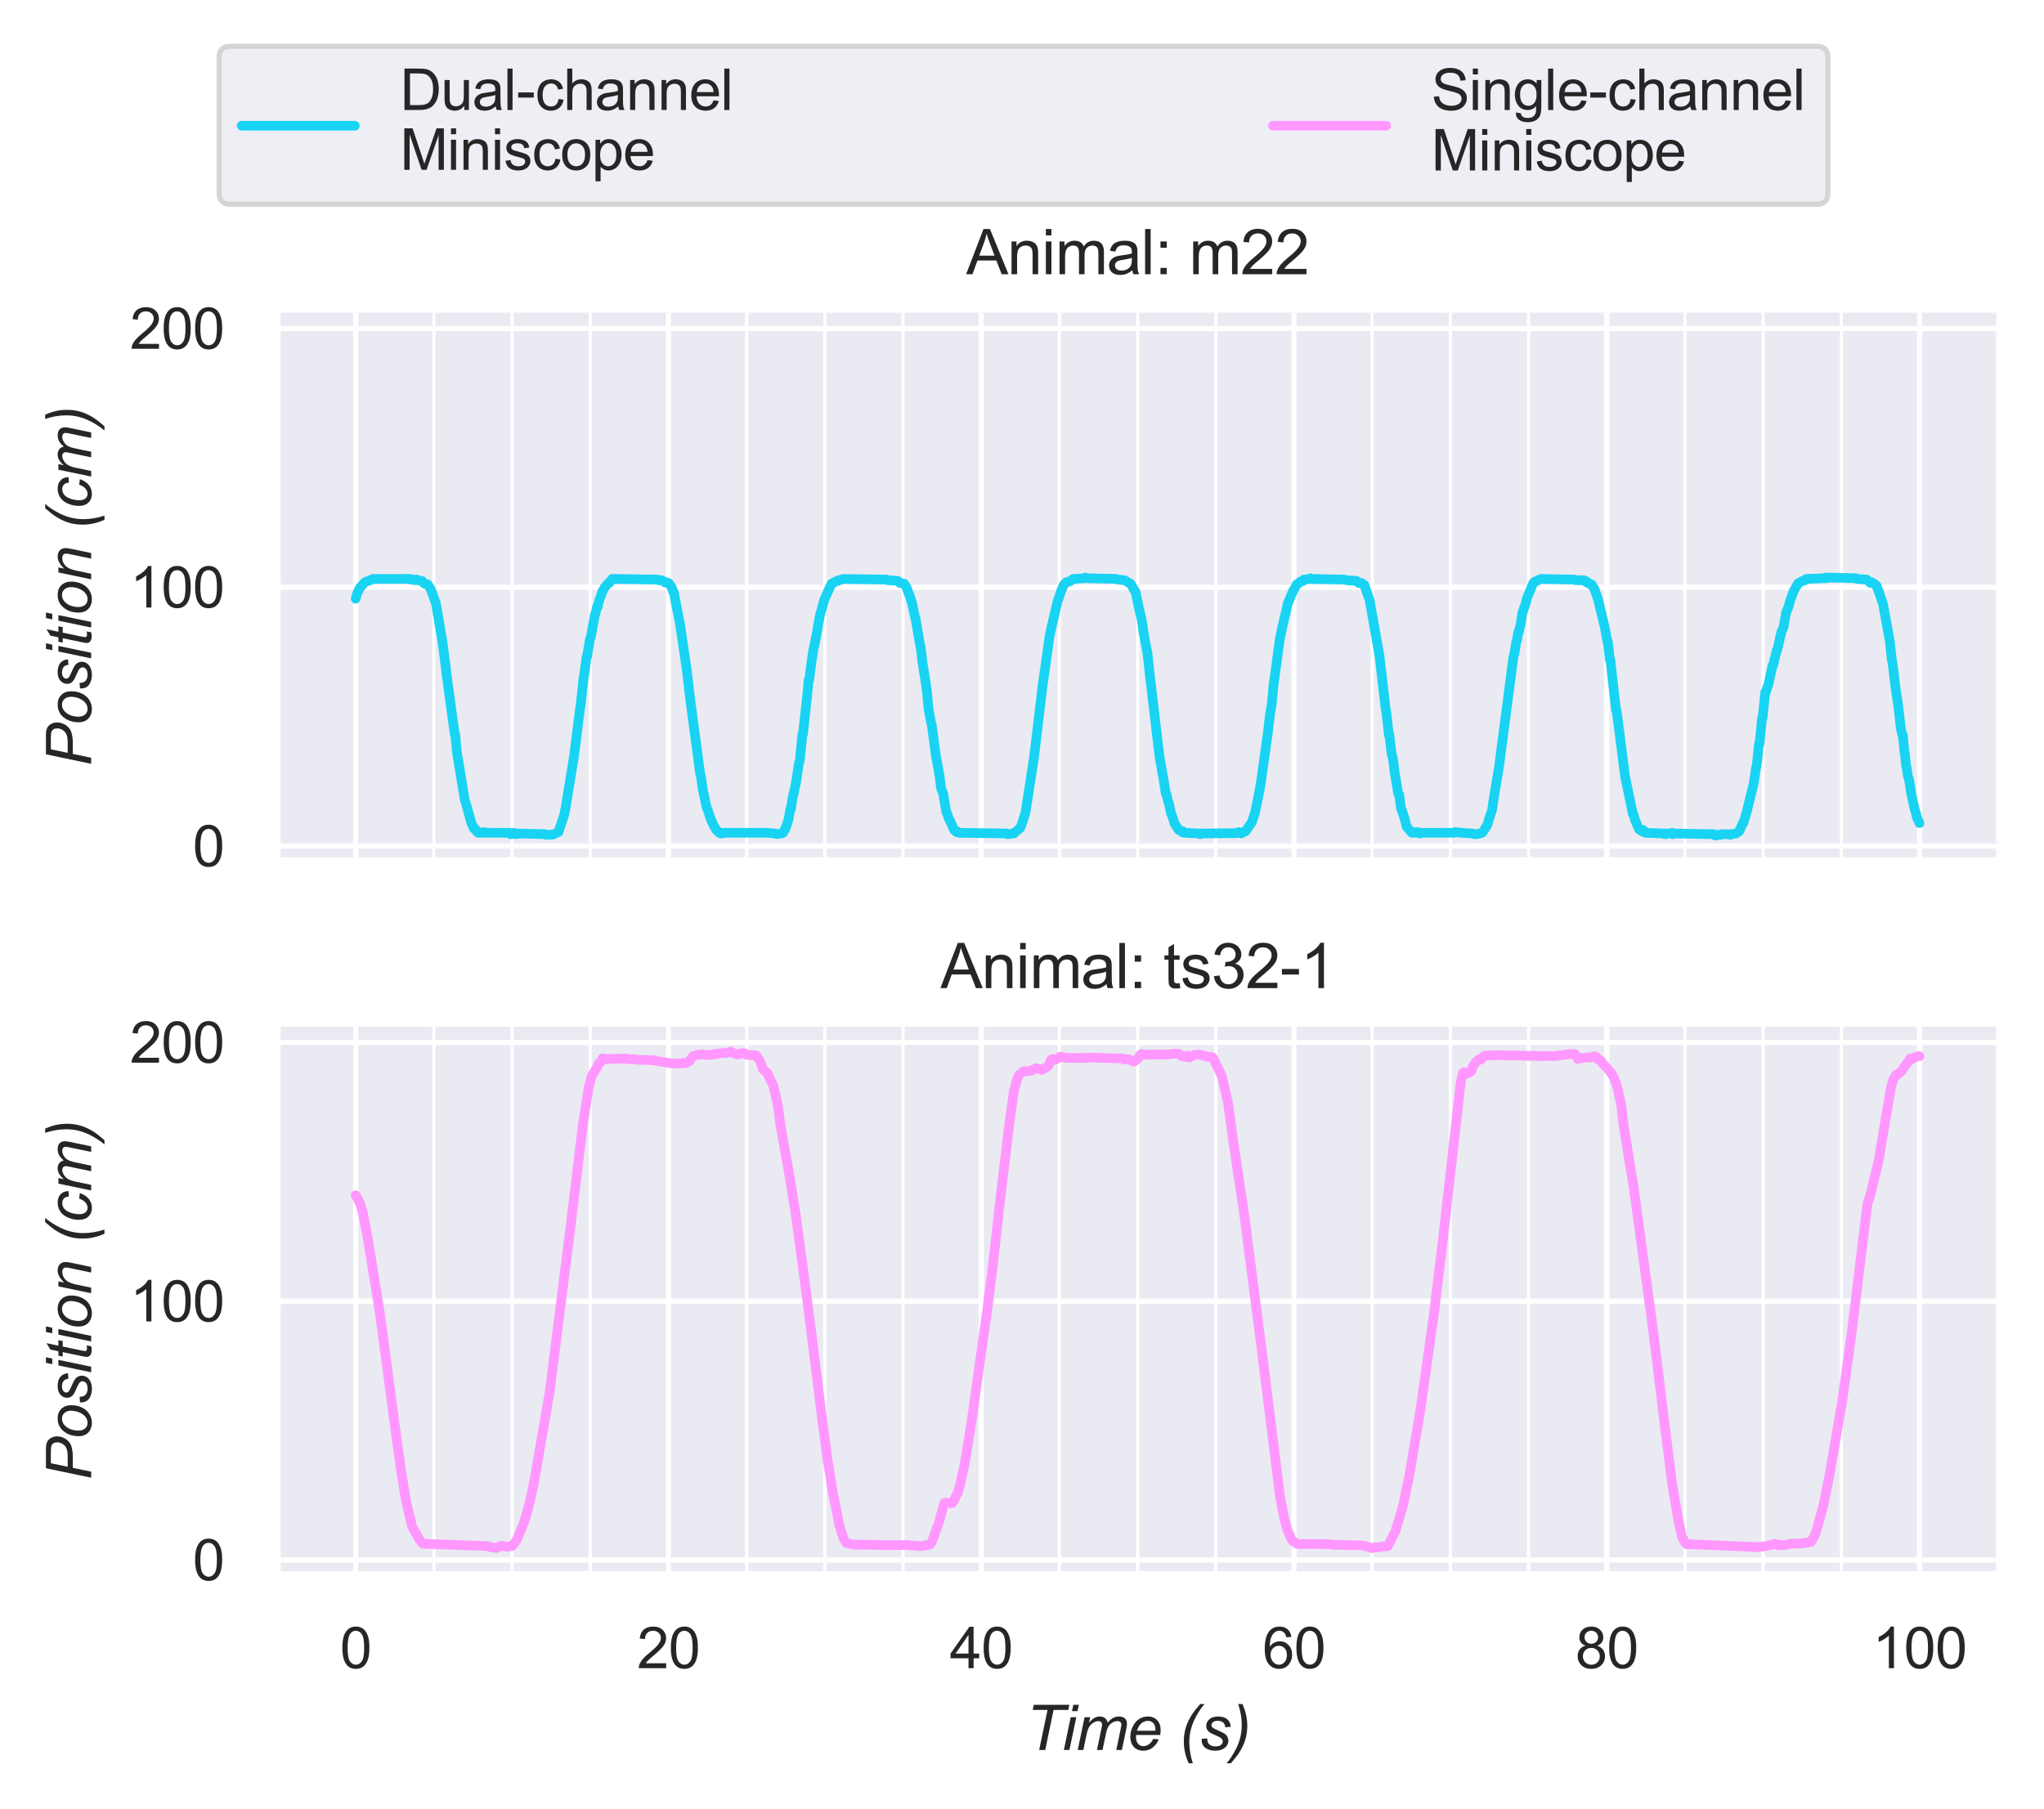 <?xml version="1.0" encoding="utf-8" standalone="no"?>
<!DOCTYPE svg PUBLIC "-//W3C//DTD SVG 1.1//EN"
  "http://www.w3.org/Graphics/SVG/1.1/DTD/svg11.dtd">
<svg xmlns:xlink="http://www.w3.org/1999/xlink" width="318.134pt" height="281.647pt" viewBox="0 0 318.134 281.647" xmlns="http://www.w3.org/2000/svg" version="1.1">
 <defs>
  <style type="text/css">*{stroke-linejoin: round; stroke-linecap: butt}</style>
 </defs>
 <g id="figure_1">
  <g id="patch_1">
   <path d="M 0 281.647 
L 318.134 281.647 
L 318.134 0 
L 0 0 
z
" style="fill: #ffffff"/>
  </g>
  <g id="axes_1">
   <g id="patch_2">
    <path d="M 43.19 133.952 
L 310.934 133.952 
L 310.934 48.686 
L 43.19 48.686 
z
" style="fill: #eaeaf2"/>
   </g>
   <g id="matplotlib.axis_1">
    <g id="xtick_1">
     <g id="line2d_1">
      <path d="M 55.36 133.952 
L 55.36 48.686 
" clip-path="url(#pc4c9d46074)" style="fill: none; stroke: #ffffff; stroke-width: 0.8; stroke-linecap: round"/>
     </g>
    </g>
    <g id="xtick_2">
     <g id="line2d_2">
      <path d="M 104.041 133.952 
L 104.041 48.686 
" clip-path="url(#pc4c9d46074)" style="fill: none; stroke: #ffffff; stroke-width: 0.8; stroke-linecap: round"/>
     </g>
    </g>
    <g id="xtick_3">
     <g id="line2d_3">
      <path d="M 152.722 133.952 
L 152.722 48.686 
" clip-path="url(#pc4c9d46074)" style="fill: none; stroke: #ffffff; stroke-width: 0.8; stroke-linecap: round"/>
     </g>
    </g>
    <g id="xtick_4">
     <g id="line2d_4">
      <path d="M 201.402 133.952 
L 201.402 48.686 
" clip-path="url(#pc4c9d46074)" style="fill: none; stroke: #ffffff; stroke-width: 0.8; stroke-linecap: round"/>
     </g>
    </g>
    <g id="xtick_5">
     <g id="line2d_5">
      <path d="M 250.083 133.952 
L 250.083 48.686 
" clip-path="url(#pc4c9d46074)" style="fill: none; stroke: #ffffff; stroke-width: 0.8; stroke-linecap: round"/>
     </g>
    </g>
    <g id="xtick_6">
     <g id="line2d_6">
      <path d="M 298.764 133.952 
L 298.764 48.686 
" clip-path="url(#pc4c9d46074)" style="fill: none; stroke: #ffffff; stroke-width: 0.8; stroke-linecap: round"/>
     </g>
    </g>
    <g id="xtick_7">
     <g id="line2d_7">
      <path d="M 43.19 133.952 
L 43.19 48.686 
" clip-path="url(#pc4c9d46074)" style="fill: none; stroke: #ffffff; stroke-width: 0.5; stroke-linecap: round"/>
     </g>
    </g>
    <g id="xtick_8">
     <g id="line2d_8">
      <path d="M 67.53 133.952 
L 67.53 48.686 
" clip-path="url(#pc4c9d46074)" style="fill: none; stroke: #ffffff; stroke-width: 0.5; stroke-linecap: round"/>
     </g>
    </g>
    <g id="xtick_9">
     <g id="line2d_9">
      <path d="M 79.7 133.952 
L 79.7 48.686 
" clip-path="url(#pc4c9d46074)" style="fill: none; stroke: #ffffff; stroke-width: 0.5; stroke-linecap: round"/>
     </g>
    </g>
    <g id="xtick_10">
     <g id="line2d_10">
      <path d="M 91.871 133.952 
L 91.871 48.686 
" clip-path="url(#pc4c9d46074)" style="fill: none; stroke: #ffffff; stroke-width: 0.5; stroke-linecap: round"/>
     </g>
    </g>
    <g id="xtick_11">
     <g id="line2d_11">
      <path d="M 116.211 133.952 
L 116.211 48.686 
" clip-path="url(#pc4c9d46074)" style="fill: none; stroke: #ffffff; stroke-width: 0.5; stroke-linecap: round"/>
     </g>
    </g>
    <g id="xtick_12">
     <g id="line2d_12">
      <path d="M 128.381 133.952 
L 128.381 48.686 
" clip-path="url(#pc4c9d46074)" style="fill: none; stroke: #ffffff; stroke-width: 0.5; stroke-linecap: round"/>
     </g>
    </g>
    <g id="xtick_13">
     <g id="line2d_13">
      <path d="M 140.551 133.952 
L 140.551 48.686 
" clip-path="url(#pc4c9d46074)" style="fill: none; stroke: #ffffff; stroke-width: 0.5; stroke-linecap: round"/>
     </g>
    </g>
    <g id="xtick_14">
     <g id="line2d_14">
      <path d="M 164.892 133.952 
L 164.892 48.686 
" clip-path="url(#pc4c9d46074)" style="fill: none; stroke: #ffffff; stroke-width: 0.5; stroke-linecap: round"/>
     </g>
    </g>
    <g id="xtick_15">
     <g id="line2d_15">
      <path d="M 177.062 133.952 
L 177.062 48.686 
" clip-path="url(#pc4c9d46074)" style="fill: none; stroke: #ffffff; stroke-width: 0.5; stroke-linecap: round"/>
     </g>
    </g>
    <g id="xtick_16">
     <g id="line2d_16">
      <path d="M 189.232 133.952 
L 189.232 48.686 
" clip-path="url(#pc4c9d46074)" style="fill: none; stroke: #ffffff; stroke-width: 0.5; stroke-linecap: round"/>
     </g>
    </g>
    <g id="xtick_17">
     <g id="line2d_17">
      <path d="M 213.572 133.952 
L 213.572 48.686 
" clip-path="url(#pc4c9d46074)" style="fill: none; stroke: #ffffff; stroke-width: 0.5; stroke-linecap: round"/>
     </g>
    </g>
    <g id="xtick_18">
     <g id="line2d_18">
      <path d="M 225.743 133.952 
L 225.743 48.686 
" clip-path="url(#pc4c9d46074)" style="fill: none; stroke: #ffffff; stroke-width: 0.5; stroke-linecap: round"/>
     </g>
    </g>
    <g id="xtick_19">
     <g id="line2d_19">
      <path d="M 237.913 133.952 
L 237.913 48.686 
" clip-path="url(#pc4c9d46074)" style="fill: none; stroke: #ffffff; stroke-width: 0.5; stroke-linecap: round"/>
     </g>
    </g>
    <g id="xtick_20">
     <g id="line2d_20">
      <path d="M 262.253 133.952 
L 262.253 48.686 
" clip-path="url(#pc4c9d46074)" style="fill: none; stroke: #ffffff; stroke-width: 0.5; stroke-linecap: round"/>
     </g>
    </g>
    <g id="xtick_21">
     <g id="line2d_21">
      <path d="M 274.423 133.952 
L 274.423 48.686 
" clip-path="url(#pc4c9d46074)" style="fill: none; stroke: #ffffff; stroke-width: 0.5; stroke-linecap: round"/>
     </g>
    </g>
    <g id="xtick_22">
     <g id="line2d_22">
      <path d="M 286.594 133.952 
L 286.594 48.686 
" clip-path="url(#pc4c9d46074)" style="fill: none; stroke: #ffffff; stroke-width: 0.5; stroke-linecap: round"/>
     </g>
    </g>
    <g id="xtick_23">
     <g id="line2d_23">
      <path d="M 310.934 133.952 
L 310.934 48.686 
" clip-path="url(#pc4c9d46074)" style="fill: none; stroke: #ffffff; stroke-width: 0.5; stroke-linecap: round"/>
     </g>
    </g>
   </g>
   <g id="matplotlib.axis_2">
    <g id="ytick_1">
     <g id="line2d_24">
      <path d="M 43.19 131.71 
L 310.934 131.71 
" clip-path="url(#pc4c9d46074)" style="fill: none; stroke: #ffffff; stroke-width: 0.8; stroke-linecap: round"/>
     </g>
     <g id="text_1">
      <!-- 0 -->
      <g style="fill: #262626" transform="translate(29.996 134.86) scale(0.088 -0.088)">
       <defs>
        <path id="ArialMT-30" d="M 266 2259 
Q 266 3072 433 3567 
Q 600 4063 929 4331 
Q 1259 4600 1759 4600 
Q 2128 4600 2406 4451 
Q 2684 4303 2865 4023 
Q 3047 3744 3150 3342 
Q 3253 2941 3253 2259 
Q 3253 1453 3087 958 
Q 2922 463 2592 192 
Q 2263 -78 1759 -78 
Q 1097 -78 719 397 
Q 266 969 266 2259 
z
M 844 2259 
Q 844 1131 1108 757 
Q 1372 384 1759 384 
Q 2147 384 2411 759 
Q 2675 1134 2675 2259 
Q 2675 3391 2411 3762 
Q 2147 4134 1753 4134 
Q 1366 4134 1134 3806 
Q 844 3388 844 2259 
z
" transform="scale(0.016)"/>
       </defs>
       <use xlink:href="#ArialMT-30"/>
      </g>
     </g>
    </g>
    <g id="ytick_2">
     <g id="line2d_25">
      <path d="M 43.19 91.427 
L 310.934 91.427 
" clip-path="url(#pc4c9d46074)" style="fill: none; stroke: #ffffff; stroke-width: 0.8; stroke-linecap: round"/>
     </g>
     <g id="text_2">
      <!-- 100 -->
      <g style="fill: #262626" transform="translate(20.209 94.576) scale(0.088 -0.088)">
       <defs>
        <path id="ArialMT-31" d="M 2384 0 
L 1822 0 
L 1822 3584 
Q 1619 3391 1289 3197 
Q 959 3003 697 2906 
L 697 3450 
Q 1169 3672 1522 3987 
Q 1875 4303 2022 4600 
L 2384 4600 
L 2384 0 
z
" transform="scale(0.016)"/>
       </defs>
       <use xlink:href="#ArialMT-31"/>
       <use xlink:href="#ArialMT-30" x="55.615"/>
       <use xlink:href="#ArialMT-30" x="111.23"/>
      </g>
     </g>
    </g>
    <g id="ytick_3">
     <g id="line2d_26">
      <path d="M 43.19 51.143 
L 310.934 51.143 
" clip-path="url(#pc4c9d46074)" style="fill: none; stroke: #ffffff; stroke-width: 0.8; stroke-linecap: round"/>
     </g>
     <g id="text_3">
      <!-- 200 -->
      <g style="fill: #262626" transform="translate(20.209 54.292) scale(0.088 -0.088)">
       <defs>
        <path id="ArialMT-32" d="M 3222 541 
L 3222 0 
L 194 0 
Q 188 203 259 391 
Q 375 700 629 1000 
Q 884 1300 1366 1694 
Q 2113 2306 2375 2664 
Q 2638 3022 2638 3341 
Q 2638 3675 2398 3904 
Q 2159 4134 1775 4134 
Q 1369 4134 1125 3890 
Q 881 3647 878 3216 
L 300 3275 
Q 359 3922 746 4261 
Q 1134 4600 1788 4600 
Q 2447 4600 2831 4234 
Q 3216 3869 3216 3328 
Q 3216 3053 3103 2787 
Q 2991 2522 2730 2228 
Q 2469 1934 1863 1422 
Q 1356 997 1212 845 
Q 1069 694 975 541 
L 3222 541 
z
" transform="scale(0.016)"/>
       </defs>
       <use xlink:href="#ArialMT-32"/>
       <use xlink:href="#ArialMT-30" x="55.615"/>
       <use xlink:href="#ArialMT-30" x="111.23"/>
      </g>
     </g>
    </g>
    <g id="text_4">
     <!-- Position (cm) -->
     <g style="fill: #262626" transform="translate(14.188 119.323) rotate(-90) scale(0.096 -0.096)">
      <defs>
       <path id="Arial-ItalicMT-50" d="M 275 0 
L 1234 4581 
L 3147 4581 
Q 3644 4581 3892 4467 
Q 4141 4353 4303 4076 
Q 4466 3800 4466 3456 
Q 4466 3172 4350 2878 
Q 4234 2584 4057 2393 
Q 3881 2203 3700 2106 
Q 3519 2009 3313 1963 
Q 2872 1859 2422 1859 
L 1275 1859 
L 888 0 
L 275 0 
z
M 1384 2378 
L 2394 2378 
Q 2981 2378 3256 2504 
Q 3531 2631 3697 2890 
Q 3863 3150 3863 3441 
Q 3863 3666 3775 3808 
Q 3688 3950 3528 4017 
Q 3369 4084 2916 4084 
L 1741 4084 
L 1384 2378 
z
" transform="scale(0.016)"/>
       <path id="Arial-ItalicMT-6f" d="M 313 1259 
Q 313 2231 884 2869 
Q 1356 3394 2122 3394 
Q 2722 3394 3089 3019 
Q 3456 2644 3456 2006 
Q 3456 1434 3225 942 
Q 2994 450 2567 187 
Q 2141 -75 1669 -75 
Q 1281 -75 964 90 
Q 647 256 480 559 
Q 313 863 313 1259 
z
M 878 1316 
Q 878 847 1103 605 
Q 1328 363 1675 363 
Q 1856 363 2034 436 
Q 2213 509 2366 659 
Q 2519 809 2626 1001 
Q 2734 1194 2800 1416 
Q 2897 1725 2897 2009 
Q 2897 2459 2670 2707 
Q 2444 2956 2100 2956 
Q 1834 2956 1615 2829 
Q 1397 2703 1220 2459 
Q 1044 2216 961 1892 
Q 878 1569 878 1316 
z
" transform="scale(0.016)"/>
       <path id="Arial-ItalicMT-73" d="M 266 1134 
L 831 1169 
Q 831 925 906 753 
Q 981 581 1182 472 
Q 1384 363 1653 363 
Q 2028 363 2215 513 
Q 2403 663 2403 866 
Q 2403 1013 2291 1144 
Q 2175 1275 1726 1467 
Q 1278 1659 1153 1738 
Q 944 1866 837 2039 
Q 731 2213 731 2438 
Q 731 2831 1043 3112 
Q 1356 3394 1919 3394 
Q 2544 3394 2870 3105 
Q 3197 2816 3209 2344 
L 2656 2306 
Q 2644 2606 2444 2781 
Q 2244 2956 1878 2956 
Q 1584 2956 1421 2822 
Q 1259 2688 1259 2531 
Q 1259 2375 1400 2256 
Q 1494 2175 1884 2006 
Q 2534 1725 2703 1563 
Q 2972 1303 2972 931 
Q 2972 684 2820 446 
Q 2669 209 2358 67 
Q 2047 -75 1625 -75 
Q 1050 -75 647 209 
Q 244 494 266 1134 
z
" transform="scale(0.016)"/>
       <path id="Arial-ItalicMT-69" d="M 1016 3941 
L 1150 4581 
L 1713 4581 
L 1578 3941 
L 1016 3941 
z
M 191 0 
L 884 3319 
L 1450 3319 
L 756 0 
L 191 0 
z
" transform="scale(0.016)"/>
       <path id="Arial-ItalicMT-74" d="M 1534 459 
L 1441 -3 
Q 1238 -56 1047 -56 
Q 709 -56 509 109 
Q 359 234 359 450 
Q 359 559 441 953 
L 844 2881 
L 397 2881 
L 488 3319 
L 934 3319 
L 1106 4134 
L 1753 4525 
L 1500 3319 
L 2056 3319 
L 1963 2881 
L 1409 2881 
L 1025 1047 
Q 953 697 953 628 
Q 953 528 1011 475 
Q 1069 422 1200 422 
Q 1388 422 1534 459 
z
" transform="scale(0.016)"/>
       <path id="Arial-ItalicMT-6e" d="M 213 0 
L 906 3319 
L 1419 3319 
L 1297 2741 
Q 1631 3081 1922 3237 
Q 2213 3394 2516 3394 
Q 2919 3394 3148 3175 
Q 3378 2956 3378 2591 
Q 3378 2406 3297 2009 
L 2875 0 
L 2309 0 
L 2750 2103 
Q 2816 2409 2816 2556 
Q 2816 2722 2702 2825 
Q 2588 2928 2372 2928 
Q 1938 2928 1598 2615 
Q 1259 2303 1100 1544 
L 778 0 
L 213 0 
z
" transform="scale(0.016)"/>
       <path id="Arial-ItalicMT-20" transform="scale(0.016)"/>
       <path id="Arial-ItalicMT-28" d="M 1031 -1347 
Q 541 -272 541 863 
Q 541 1619 739 2270 
Q 938 2922 1344 3559 
Q 1613 3984 2203 4659 
L 2644 4659 
Q 2278 4269 1870 3559 
Q 1463 2850 1278 2165 
Q 1094 1481 1094 791 
Q 1094 -241 1453 -1347 
L 1031 -1347 
z
" transform="scale(0.016)"/>
       <path id="Arial-ItalicMT-63" d="M 2503 1209 
L 3069 1150 
Q 2856 528 2464 226 
Q 2072 -75 1572 -75 
Q 1031 -75 695 275 
Q 359 625 359 1253 
Q 359 1797 575 2322 
Q 791 2847 1192 3120 
Q 1594 3394 2109 3394 
Q 2644 3394 2956 3092 
Q 3269 2791 3269 2294 
L 2713 2256 
Q 2709 2572 2529 2750 
Q 2350 2928 2056 2928 
Q 1716 2928 1466 2712 
Q 1216 2497 1073 2058 
Q 931 1619 931 1213 
Q 931 788 1118 575 
Q 1306 363 1581 363 
Q 1856 363 2107 572 
Q 2359 781 2503 1209 
z
" transform="scale(0.016)"/>
       <path id="Arial-ItalicMT-6d" d="M 209 0 
L 903 3319 
L 1469 3319 
L 1353 2772 
Q 1669 3125 1917 3259 
Q 2166 3394 2456 3394 
Q 2766 3394 2973 3230 
Q 3181 3066 3247 2772 
Q 3500 3084 3779 3239 
Q 4059 3394 4369 3394 
Q 4784 3394 4992 3197 
Q 5200 3000 5200 2644 
Q 5200 2491 5128 2138 
L 4681 0 
L 4116 0 
L 4572 2194 
Q 4631 2463 4631 2578 
Q 4631 2741 4528 2834 
Q 4425 2928 4238 2928 
Q 3984 2928 3721 2775 
Q 3459 2622 3314 2373 
Q 3169 2125 3059 1609 
L 2722 0 
L 2156 0 
L 2625 2241 
Q 2675 2469 2675 2566 
Q 2675 2728 2573 2828 
Q 2472 2928 2309 2928 
Q 2069 2928 1805 2775 
Q 1541 2622 1375 2348 
Q 1209 2075 1103 1569 
L 775 0 
L 209 0 
z
" transform="scale(0.016)"/>
       <path id="Arial-ItalicMT-29" d="M 1269 4659 
Q 1763 3584 1763 2453 
Q 1763 1694 1564 1044 
Q 1366 394 959 -247 
Q 688 -672 100 -1347 
L -341 -1347 
Q 22 -953 431 -243 
Q 841 466 1023 1148 
Q 1206 1831 1206 2525 
Q 1206 3556 847 4659 
L 1269 4659 
z
" transform="scale(0.016)"/>
      </defs>
      <use xlink:href="#Arial-ItalicMT-50"/>
      <use xlink:href="#Arial-ItalicMT-6f" x="66.699"/>
      <use xlink:href="#Arial-ItalicMT-73" x="122.314"/>
      <use xlink:href="#Arial-ItalicMT-69" x="172.314"/>
      <use xlink:href="#Arial-ItalicMT-74" x="194.531"/>
      <use xlink:href="#Arial-ItalicMT-69" x="222.314"/>
      <use xlink:href="#Arial-ItalicMT-6f" x="244.531"/>
      <use xlink:href="#Arial-ItalicMT-6e" x="300.146"/>
      <use xlink:href="#Arial-ItalicMT-20" x="355.762"/>
      <use xlink:href="#Arial-ItalicMT-28" x="383.545"/>
      <use xlink:href="#Arial-ItalicMT-63" x="416.846"/>
      <use xlink:href="#Arial-ItalicMT-6d" x="466.846"/>
      <use xlink:href="#Arial-ItalicMT-29" x="550.146"/>
     </g>
    </g>
   </g>
   <g id="PolyCollection_1"/>
   <g id="line2d_27">
    <path d="M 55.36 93.207 
L 55.603 92.348 
L 55.766 92.032 
L 56.009 91.501 
L 56.658 90.763 
L 56.82 90.653 
L 56.983 90.546 
L 57.307 90.441 
L 57.47 90.388 
L 58.037 90.122 
L 63.798 90.12 
L 63.96 90.226 
L 64.528 90.225 
L 64.609 90.33 
L 64.772 90.276 
L 64.853 90.223 
L 65.015 90.328 
L 65.664 90.432 
L 66.07 90.865 
L 66.557 90.97 
L 67.043 91.717 
L 67.855 93.959 
L 68.666 98.77 
L 68.828 99.628 
L 69.234 102.736 
L 69.559 105.411 
L 70.776 114.315 
L 70.857 114.315 
L 71.1 116.999 
L 72.317 124.385 
L 73.372 128.138 
L 73.778 128.997 
L 74.021 129.106 
L 74.183 129.427 
L 74.264 129.427 
L 74.427 129.644 
L 74.995 129.646 
L 75.157 129.537 
L 75.238 129.644 
L 75.4 129.537 
L 75.725 129.646 
L 75.887 129.644 
L 79.376 129.646 
L 79.457 129.863 
L 79.538 129.809 
L 79.7 129.863 
L 79.944 129.645 
L 80.106 129.753 
L 80.187 129.7 
L 80.349 129.863 
L 80.674 129.753 
L 84.812 129.86 
L 84.974 129.965 
L 86.11 129.905 
L 86.84 129.533 
L 86.921 129.534 
L 87.814 126.839 
L 88.057 125.605 
L 89.355 117.615 
L 89.518 116.329 
L 89.923 113.121 
L 90.248 110.544 
L 90.41 109.478 
L 90.816 105.515 
L 90.897 105.249 
L 91.303 102.196 
L 91.384 102.196 
L 91.789 99.623 
L 91.952 99.195 
L 92.601 95.664 
L 92.682 95.503 
L 92.925 94.486 
L 93.006 94.486 
L 93.25 93.529 
L 93.818 91.927 
L 93.899 91.873 
L 94.142 91.392 
L 94.71 90.755 
L 94.873 90.702 
L 95.278 90.12 
L 102.337 90.22 
L 102.499 90.326 
L 102.986 90.323 
L 103.148 90.43 
L 103.311 90.537 
L 103.554 90.7 
L 103.797 90.651 
L 104.041 90.76 
L 104.528 91.395 
L 104.771 92.139 
L 104.852 92.139 
L 105.826 97.056 
L 106.88 104.235 
L 107.124 106.27 
L 107.448 109.056 
L 108.99 120.532 
L 109.071 120.748 
L 109.396 122.991 
L 109.639 124.064 
L 109.801 124.923 
L 110.045 125.884 
L 110.126 125.993 
L 110.613 127.493 
L 111.099 128.568 
L 111.343 128.942 
L 111.505 129.211 
L 111.992 129.697 
L 112.154 129.751 
L 112.317 129.644 
L 112.479 129.753 
L 112.641 129.645 
L 119.213 129.644 
L 119.375 129.644 
L 120.592 129.744 
L 120.917 129.849 
L 121.647 129.742 
L 121.809 129.639 
L 121.89 129.639 
L 122.134 129.099 
L 122.215 129.099 
L 122.702 127.647 
L 123.026 125.873 
L 123.107 125.873 
L 123.351 124.259 
L 123.513 123.615 
L 123.919 121.683 
L 124.324 118.896 
L 124.487 118.361 
L 124.892 114.296 
L 124.973 114.296 
L 125.217 112.045 
L 125.623 108.353 
L 125.866 105.837 
L 125.947 105.837 
L 126.353 102.731 
L 126.596 101.125 
L 126.758 100.48 
L 127.083 98.771 
L 127.651 95.611 
L 127.813 95.128 
L 128.3 93.362 
L 129.111 91.546 
L 129.436 90.865 
L 130.328 90.389 
L 130.41 90.441 
L 130.572 90.332 
L 130.896 90.225 
L 131.221 90.12 
L 138.036 90.225 
L 138.198 90.33 
L 139.74 90.428 
L 140.065 90.754 
L 140.714 90.857 
L 141.119 91.496 
L 141.444 92.46 
L 141.525 92.514 
L 141.849 93.633 
L 141.931 93.794 
L 142.417 96.092 
L 142.499 96.306 
L 143.148 100.106 
L 143.31 100.804 
L 143.553 102.95 
L 144.04 106.051 
L 144.284 107.766 
L 144.527 110.441 
L 144.933 112.586 
L 145.014 112.802 
L 145.663 117.634 
L 146.231 120.744 
L 146.474 122.72 
L 146.799 123.526 
L 147.285 126.421 
L 147.367 126.527 
L 147.691 127.491 
L 147.935 127.921 
L 148.503 129.211 
L 148.584 129.211 
L 148.746 129.427 
L 148.908 129.537 
L 148.989 129.43 
L 149.233 129.644 
L 156.616 129.746 
L 156.778 129.853 
L 157.833 129.744 
L 157.995 129.532 
L 158.158 129.423 
L 158.807 128.876 
L 159.131 128.017 
L 159.618 126.459 
L 160.916 118.042 
L 161.241 115.365 
L 162.295 106.586 
L 163.35 99.09 
L 163.675 97.589 
L 164.648 93.415 
L 164.729 93.308 
L 165.216 91.813 
L 165.297 91.706 
L 165.541 91.073 
L 165.946 90.649 
L 166.433 90.546 
L 166.596 90.441 
L 166.758 90.334 
L 167.001 90.122 
L 168.867 90.015 
L 168.948 89.908 
L 169.111 90.015 
L 173.735 90.118 
L 174.06 90.225 
L 175.034 90.328 
L 176.007 90.919 
L 176.169 91.186 
L 176.332 91.501 
L 176.575 91.927 
L 176.737 92.139 
L 177.224 94.483 
L 177.711 96.574 
L 178.035 98.769 
L 178.603 101.775 
L 178.928 104.777 
L 180.226 115.765 
L 180.551 118.384 
L 180.632 118.652 
L 180.875 120.155 
L 181.037 120.956 
L 181.443 123.529 
L 181.524 123.529 
L 181.849 124.925 
L 181.93 125.032 
L 182.254 126.585 
L 182.498 127.174 
L 182.822 128.245 
L 182.904 128.3 
L 183.147 128.73 
L 183.472 129.213 
L 183.796 129.323 
L 183.958 129.539 
L 184.039 129.375 
L 184.121 129.43 
L 184.283 129.646 
L 186.717 129.753 
L 186.798 129.863 
L 186.96 129.753 
L 192.477 129.696 
L 192.802 129.53 
L 193.208 129.742 
L 193.37 129.632 
L 193.613 129.525 
L 193.776 129.418 
L 193.857 129.42 
L 194.83 128.015 
L 195.317 126.563 
L 195.885 123.832 
L 196.21 122.116 
L 197.346 113.975 
L 197.67 111.136 
L 197.832 110.232 
L 197.913 109.857 
L 198.238 106.484 
L 199.212 99.357 
L 199.455 98.232 
L 200.023 95.664 
L 200.104 95.449 
L 200.429 93.955 
L 201.24 92.029 
L 201.565 91.494 
L 201.808 90.97 
L 202.051 90.863 
L 202.376 90.545 
L 202.782 90.441 
L 202.944 90.23 
L 203.836 90.12 
L 203.917 90.013 
L 204.08 90.12 
L 209.272 90.225 
L 209.597 90.328 
L 211.138 90.432 
L 211.463 90.756 
L 211.95 90.758 
L 212.112 90.972 
L 212.355 91.078 
L 213.167 93.419 
L 214.708 102.093 
L 215.682 110.513 
L 215.763 110.781 
L 216.169 114.422 
L 216.25 114.422 
L 216.574 117.262 
L 216.818 118.174 
L 217.061 120.207 
L 217.629 123.583 
L 217.791 123.743 
L 218.035 125.78 
L 218.116 125.887 
L 218.278 126.424 
L 218.603 127.388 
L 218.927 128.678 
L 219.739 129.645 
L 220.225 129.644 
L 220.388 129.536 
L 220.469 129.644 
L 220.631 129.537 
L 220.956 129.646 
L 221.037 129.753 
L 221.199 129.646 
L 226.311 129.644 
L 226.473 129.534 
L 227.446 129.645 
L 229.231 129.753 
L 229.475 129.86 
L 229.637 129.858 
L 230.205 129.798 
L 230.611 129.637 
L 230.692 129.637 
L 230.854 129.422 
L 231.503 128.395 
L 231.828 127.265 
L 232.233 126.087 
L 232.477 124.365 
L 233.288 119.546 
L 235.56 102.203 
L 235.722 101.667 
L 236.047 99.623 
L 236.128 99.623 
L 236.29 98.45 
L 236.371 98.45 
L 236.696 97.107 
L 236.939 95.449 
L 237.264 94.486 
L 237.345 94.38 
L 237.669 93.093 
L 238.643 90.758 
L 238.886 90.542 
L 239.211 90.438 
L 239.454 90.283 
L 239.86 90.122 
L 245.053 90.225 
L 245.296 90.33 
L 245.458 90.33 
L 246.513 90.325 
L 246.675 90.432 
L 246.756 90.432 
L 246.919 90.649 
L 247.162 90.649 
L 247.324 90.868 
L 247.73 90.975 
L 247.973 91.396 
L 248.217 91.82 
L 248.785 93.526 
L 249.028 94.6 
L 249.758 97.593 
L 250.002 98.984 
L 250.164 99.847 
L 250.245 99.847 
L 250.57 102.745 
L 250.651 102.745 
L 250.975 105.69 
L 251.543 110.676 
L 251.625 110.676 
L 252.923 120.854 
L 254.14 126.693 
L 254.221 126.746 
L 254.464 127.602 
L 255.113 129.104 
L 255.276 129.211 
L 255.438 129.32 
L 255.6 129.43 
L 255.681 129.43 
L 255.762 129.214 
L 255.925 129.537 
L 256.087 129.644 
L 258.927 129.753 
L 259.089 129.86 
L 259.17 129.753 
L 259.251 129.86 
L 259.413 129.751 
L 260.144 129.751 
L 260.225 129.644 
L 260.387 129.86 
L 260.549 129.753 
L 266.716 129.86 
L 266.959 130.077 
L 267.121 129.967 
L 267.77 129.967 
L 267.933 129.86 
L 269.15 129.858 
L 269.312 129.963 
L 269.474 129.853 
L 270.204 129.746 
L 270.367 129.64 
L 270.529 129.532 
L 270.691 129.425 
L 271.259 128.133 
L 271.34 128.133 
L 271.827 126.52 
L 272.963 121.897 
L 273.287 119.697 
L 273.45 118.896 
L 273.774 115.796 
L 273.855 115.796 
L 274.261 111.729 
L 274.342 111.729 
L 274.748 107.771 
L 274.829 107.771 
L 275.154 106.754 
L 275.235 106.593 
L 275.884 103.592 
L 275.965 103.592 
L 276.533 101.23 
L 276.614 101.23 
L 277.263 98.343 
L 277.588 97.647 
L 277.993 95.347 
L 278.399 94.379 
L 278.642 93.419 
L 279.21 91.92 
L 279.535 91.385 
L 279.859 90.811 
L 280.752 90.332 
L 280.914 90.334 
L 281.157 90.12 
L 284.078 90.013 
L 284.159 89.906 
L 284.322 90.013 
L 284.484 89.906 
L 288.865 90.011 
L 289.028 90.116 
L 290.488 90.218 
L 290.813 90.469 
L 291.137 90.756 
L 291.299 90.65 
L 291.462 90.76 
L 291.705 90.868 
L 292.03 91.134 
L 292.435 92.139 
L 293.084 94.06 
L 294.139 99.838 
L 294.464 102.843 
L 294.545 103.111 
L 295.032 107.131 
L 295.437 109.81 
L 295.843 113.351 
L 296.086 114.424 
L 296.167 114.424 
L 296.411 117.103 
L 296.492 117.37 
L 296.654 119.14 
L 296.735 119.408 
L 296.979 120.958 
L 297.141 121.389 
L 297.466 123.526 
L 298.033 126.103 
L 298.115 126.264 
L 298.358 127.283 
L 298.764 128.138 
L 298.764 128.138 
" clip-path="url(#pc4c9d46074)" style="fill: none; stroke: #19d3f3; stroke-width: 1.5; stroke-linecap: round"/>
   </g>
   <g id="line2d_28"/>
   <g id="patch_3">
    <path d="M 43.19 133.952 
L 43.19 48.686 
" style="fill: none; stroke: #ffffff; stroke-linejoin: miter; stroke-linecap: square"/>
   </g>
   <g id="patch_4">
    <path d="M 43.19 133.952 
L 310.934 133.952 
" style="fill: none; stroke: #ffffff; stroke-linejoin: miter; stroke-linecap: square"/>
   </g>
   <g id="text_5">
    <!-- Animal: m22 -->
    <g style="fill: #262626" transform="translate(150.387 42.686) scale(0.096 -0.096)">
     <defs>
      <path id="ArialMT-41" d="M -9 0 
L 1750 4581 
L 2403 4581 
L 4278 0 
L 3588 0 
L 3053 1388 
L 1138 1388 
L 634 0 
L -9 0 
z
M 1313 1881 
L 2866 1881 
L 2388 3150 
Q 2169 3728 2063 4100 
Q 1975 3659 1816 3225 
L 1313 1881 
z
" transform="scale(0.016)"/>
      <path id="ArialMT-6e" d="M 422 0 
L 422 3319 
L 928 3319 
L 928 2847 
Q 1294 3394 1984 3394 
Q 2284 3394 2536 3286 
Q 2788 3178 2913 3003 
Q 3038 2828 3088 2588 
Q 3119 2431 3119 2041 
L 3119 0 
L 2556 0 
L 2556 2019 
Q 2556 2363 2490 2533 
Q 2425 2703 2258 2804 
Q 2091 2906 1866 2906 
Q 1506 2906 1245 2678 
Q 984 2450 984 1813 
L 984 0 
L 422 0 
z
" transform="scale(0.016)"/>
      <path id="ArialMT-69" d="M 425 3934 
L 425 4581 
L 988 4581 
L 988 3934 
L 425 3934 
z
M 425 0 
L 425 3319 
L 988 3319 
L 988 0 
L 425 0 
z
" transform="scale(0.016)"/>
      <path id="ArialMT-6d" d="M 422 0 
L 422 3319 
L 925 3319 
L 925 2853 
Q 1081 3097 1340 3245 
Q 1600 3394 1931 3394 
Q 2300 3394 2536 3241 
Q 2772 3088 2869 2813 
Q 3263 3394 3894 3394 
Q 4388 3394 4653 3120 
Q 4919 2847 4919 2278 
L 4919 0 
L 4359 0 
L 4359 2091 
Q 4359 2428 4304 2576 
Q 4250 2725 4106 2815 
Q 3963 2906 3769 2906 
Q 3419 2906 3187 2673 
Q 2956 2441 2956 1928 
L 2956 0 
L 2394 0 
L 2394 2156 
Q 2394 2531 2256 2718 
Q 2119 2906 1806 2906 
Q 1569 2906 1367 2781 
Q 1166 2656 1075 2415 
Q 984 2175 984 1722 
L 984 0 
L 422 0 
z
" transform="scale(0.016)"/>
      <path id="ArialMT-61" d="M 2588 409 
Q 2275 144 1986 34 
Q 1697 -75 1366 -75 
Q 819 -75 525 192 
Q 231 459 231 875 
Q 231 1119 342 1320 
Q 453 1522 633 1644 
Q 813 1766 1038 1828 
Q 1203 1872 1538 1913 
Q 2219 1994 2541 2106 
Q 2544 2222 2544 2253 
Q 2544 2597 2384 2738 
Q 2169 2928 1744 2928 
Q 1347 2928 1158 2789 
Q 969 2650 878 2297 
L 328 2372 
Q 403 2725 575 2942 
Q 747 3159 1072 3276 
Q 1397 3394 1825 3394 
Q 2250 3394 2515 3294 
Q 2781 3194 2906 3042 
Q 3031 2891 3081 2659 
Q 3109 2516 3109 2141 
L 3109 1391 
Q 3109 606 3145 398 
Q 3181 191 3288 0 
L 2700 0 
Q 2613 175 2588 409 
z
M 2541 1666 
Q 2234 1541 1622 1453 
Q 1275 1403 1131 1340 
Q 988 1278 909 1158 
Q 831 1038 831 891 
Q 831 666 1001 516 
Q 1172 366 1500 366 
Q 1825 366 2078 508 
Q 2331 650 2450 897 
Q 2541 1088 2541 1459 
L 2541 1666 
z
" transform="scale(0.016)"/>
      <path id="ArialMT-6c" d="M 409 0 
L 409 4581 
L 972 4581 
L 972 0 
L 409 0 
z
" transform="scale(0.016)"/>
      <path id="ArialMT-3a" d="M 578 2678 
L 578 3319 
L 1219 3319 
L 1219 2678 
L 578 2678 
z
M 578 0 
L 578 641 
L 1219 641 
L 1219 0 
L 578 0 
z
" transform="scale(0.016)"/>
      <path id="ArialMT-20" transform="scale(0.016)"/>
     </defs>
     <use xlink:href="#ArialMT-41"/>
     <use xlink:href="#ArialMT-6e" x="66.699"/>
     <use xlink:href="#ArialMT-69" x="122.314"/>
     <use xlink:href="#ArialMT-6d" x="144.531"/>
     <use xlink:href="#ArialMT-61" x="227.832"/>
     <use xlink:href="#ArialMT-6c" x="283.447"/>
     <use xlink:href="#ArialMT-3a" x="305.664"/>
     <use xlink:href="#ArialMT-20" x="333.447"/>
     <use xlink:href="#ArialMT-6d" x="361.23"/>
     <use xlink:href="#ArialMT-32" x="444.531"/>
     <use xlink:href="#ArialMT-32" x="500.146"/>
    </g>
   </g>
   <g id="legend_1">
    <g id="patch_5">
     <path d="M 35.862 31.806 
L 282.742 31.806 
Q 284.502 31.806 284.502 30.046 
L 284.502 8.96 
Q 284.502 7.2 282.742 7.2 
L 35.862 7.2 
Q 34.102 7.2 34.102 8.96 
L 34.102 30.046 
Q 34.102 31.806 35.862 31.806 
z
" style="fill: #eaeaf2; opacity: 0.8; stroke: #cccccc; stroke-width: 0.8; stroke-linejoin: miter"/>
    </g>
    <g id="line2d_29">
     <path d="M 37.622 19.572 
L 46.422 19.572 
L 55.222 19.572 
" style="fill: none; stroke: #19d3f3; stroke-width: 1.5; stroke-linecap: round"/>
    </g>
    <g id="text_6">
     <!-- Dual-channel -->
     <g style="fill: #262626" transform="translate(62.262 17.124) scale(0.088 -0.088)">
      <defs>
       <path id="ArialMT-44" d="M 494 0 
L 494 4581 
L 2072 4581 
Q 2606 4581 2888 4516 
Q 3281 4425 3559 4188 
Q 3922 3881 4101 3404 
Q 4281 2928 4281 2316 
Q 4281 1794 4159 1391 
Q 4038 988 3847 723 
Q 3656 459 3429 307 
Q 3203 156 2883 78 
Q 2563 0 2147 0 
L 494 0 
z
M 1100 541 
L 2078 541 
Q 2531 541 2789 625 
Q 3047 709 3200 863 
Q 3416 1078 3536 1442 
Q 3656 1806 3656 2325 
Q 3656 3044 3420 3430 
Q 3184 3816 2847 3947 
Q 2603 4041 2063 4041 
L 1100 4041 
L 1100 541 
z
" transform="scale(0.016)"/>
       <path id="ArialMT-75" d="M 2597 0 
L 2597 488 
Q 2209 -75 1544 -75 
Q 1250 -75 995 37 
Q 741 150 617 320 
Q 494 491 444 738 
Q 409 903 409 1263 
L 409 3319 
L 972 3319 
L 972 1478 
Q 972 1038 1006 884 
Q 1059 663 1231 536 
Q 1403 409 1656 409 
Q 1909 409 2131 539 
Q 2353 669 2445 892 
Q 2538 1116 2538 1541 
L 2538 3319 
L 3100 3319 
L 3100 0 
L 2597 0 
z
" transform="scale(0.016)"/>
       <path id="ArialMT-2d" d="M 203 1375 
L 203 1941 
L 1931 1941 
L 1931 1375 
L 203 1375 
z
" transform="scale(0.016)"/>
       <path id="ArialMT-63" d="M 2588 1216 
L 3141 1144 
Q 3050 572 2676 248 
Q 2303 -75 1759 -75 
Q 1078 -75 664 370 
Q 250 816 250 1647 
Q 250 2184 428 2587 
Q 606 2991 970 3192 
Q 1334 3394 1763 3394 
Q 2303 3394 2647 3120 
Q 2991 2847 3088 2344 
L 2541 2259 
Q 2463 2594 2264 2762 
Q 2066 2931 1784 2931 
Q 1359 2931 1093 2626 
Q 828 2322 828 1663 
Q 828 994 1084 691 
Q 1341 388 1753 388 
Q 2084 388 2306 591 
Q 2528 794 2588 1216 
z
" transform="scale(0.016)"/>
       <path id="ArialMT-68" d="M 422 0 
L 422 4581 
L 984 4581 
L 984 2938 
Q 1378 3394 1978 3394 
Q 2347 3394 2619 3248 
Q 2891 3103 3008 2847 
Q 3125 2591 3125 2103 
L 3125 0 
L 2563 0 
L 2563 2103 
Q 2563 2525 2380 2717 
Q 2197 2909 1863 2909 
Q 1613 2909 1392 2779 
Q 1172 2650 1078 2428 
Q 984 2206 984 1816 
L 984 0 
L 422 0 
z
" transform="scale(0.016)"/>
       <path id="ArialMT-65" d="M 2694 1069 
L 3275 997 
Q 3138 488 2766 206 
Q 2394 -75 1816 -75 
Q 1088 -75 661 373 
Q 234 822 234 1631 
Q 234 2469 665 2931 
Q 1097 3394 1784 3394 
Q 2450 3394 2872 2941 
Q 3294 2488 3294 1666 
Q 3294 1616 3291 1516 
L 816 1516 
Q 847 969 1125 678 
Q 1403 388 1819 388 
Q 2128 388 2347 550 
Q 2566 713 2694 1069 
z
M 847 1978 
L 2700 1978 
Q 2663 2397 2488 2606 
Q 2219 2931 1791 2931 
Q 1403 2931 1139 2672 
Q 875 2413 847 1978 
z
" transform="scale(0.016)"/>
      </defs>
      <use xlink:href="#ArialMT-44"/>
      <use xlink:href="#ArialMT-75" x="72.217"/>
      <use xlink:href="#ArialMT-61" x="127.832"/>
      <use xlink:href="#ArialMT-6c" x="183.447"/>
      <use xlink:href="#ArialMT-2d" x="205.664"/>
      <use xlink:href="#ArialMT-63" x="238.965"/>
      <use xlink:href="#ArialMT-68" x="288.965"/>
      <use xlink:href="#ArialMT-61" x="344.58"/>
      <use xlink:href="#ArialMT-6e" x="400.195"/>
      <use xlink:href="#ArialMT-6e" x="455.811"/>
      <use xlink:href="#ArialMT-65" x="511.426"/>
      <use xlink:href="#ArialMT-6c" x="567.041"/>
     </g>
     <!-- Miniscope -->
     <g style="fill: #262626" transform="translate(62.262 26.432) scale(0.088 -0.088)">
      <defs>
       <path id="ArialMT-4d" d="M 475 0 
L 475 4581 
L 1388 4581 
L 2472 1338 
Q 2622 884 2691 659 
Q 2769 909 2934 1394 
L 4031 4581 
L 4847 4581 
L 4847 0 
L 4263 0 
L 4263 3834 
L 2931 0 
L 2384 0 
L 1059 3900 
L 1059 0 
L 475 0 
z
" transform="scale(0.016)"/>
       <path id="ArialMT-73" d="M 197 991 
L 753 1078 
Q 800 744 1014 566 
Q 1228 388 1613 388 
Q 2000 388 2187 545 
Q 2375 703 2375 916 
Q 2375 1106 2209 1216 
Q 2094 1291 1634 1406 
Q 1016 1563 777 1677 
Q 538 1791 414 1992 
Q 291 2194 291 2438 
Q 291 2659 392 2848 
Q 494 3038 669 3163 
Q 800 3259 1026 3326 
Q 1253 3394 1513 3394 
Q 1903 3394 2198 3281 
Q 2494 3169 2634 2976 
Q 2775 2784 2828 2463 
L 2278 2388 
Q 2241 2644 2061 2787 
Q 1881 2931 1553 2931 
Q 1166 2931 1000 2803 
Q 834 2675 834 2503 
Q 834 2394 903 2306 
Q 972 2216 1119 2156 
Q 1203 2125 1616 2013 
Q 2213 1853 2448 1751 
Q 2684 1650 2818 1456 
Q 2953 1263 2953 975 
Q 2953 694 2789 445 
Q 2625 197 2315 61 
Q 2006 -75 1616 -75 
Q 969 -75 630 194 
Q 291 463 197 991 
z
" transform="scale(0.016)"/>
       <path id="ArialMT-6f" d="M 213 1659 
Q 213 2581 725 3025 
Q 1153 3394 1769 3394 
Q 2453 3394 2887 2945 
Q 3322 2497 3322 1706 
Q 3322 1066 3130 698 
Q 2938 331 2570 128 
Q 2203 -75 1769 -75 
Q 1072 -75 642 372 
Q 213 819 213 1659 
z
M 791 1659 
Q 791 1022 1069 705 
Q 1347 388 1769 388 
Q 2188 388 2466 706 
Q 2744 1025 2744 1678 
Q 2744 2294 2464 2611 
Q 2184 2928 1769 2928 
Q 1347 2928 1069 2612 
Q 791 2297 791 1659 
z
" transform="scale(0.016)"/>
       <path id="ArialMT-70" d="M 422 -1272 
L 422 3319 
L 934 3319 
L 934 2888 
Q 1116 3141 1344 3267 
Q 1572 3394 1897 3394 
Q 2322 3394 2647 3175 
Q 2972 2956 3137 2557 
Q 3303 2159 3303 1684 
Q 3303 1175 3120 767 
Q 2938 359 2589 142 
Q 2241 -75 1856 -75 
Q 1575 -75 1351 44 
Q 1128 163 984 344 
L 984 -1272 
L 422 -1272 
z
M 931 1641 
Q 931 1000 1190 694 
Q 1450 388 1819 388 
Q 2194 388 2461 705 
Q 2728 1022 2728 1688 
Q 2728 2322 2467 2637 
Q 2206 2953 1844 2953 
Q 1484 2953 1207 2617 
Q 931 2281 931 1641 
z
" transform="scale(0.016)"/>
      </defs>
      <use xlink:href="#ArialMT-4d"/>
      <use xlink:href="#ArialMT-69" x="83.301"/>
      <use xlink:href="#ArialMT-6e" x="105.518"/>
      <use xlink:href="#ArialMT-69" x="161.133"/>
      <use xlink:href="#ArialMT-73" x="183.35"/>
      <use xlink:href="#ArialMT-63" x="233.35"/>
      <use xlink:href="#ArialMT-6f" x="283.35"/>
      <use xlink:href="#ArialMT-70" x="338.965"/>
      <use xlink:href="#ArialMT-65" x="394.58"/>
     </g>
    </g>
    <g id="line2d_30">
     <path d="M 198.127 19.572 
L 206.927 19.572 
L 215.727 19.572 
" style="fill: none; stroke: #ff97ff; stroke-width: 1.5; stroke-linecap: round"/>
    </g>
    <g id="text_7">
     <!-- Single-channel -->
     <g style="fill: #262626" transform="translate(222.767 17.126) scale(0.088 -0.088)">
      <defs>
       <path id="ArialMT-53" d="M 288 1472 
L 859 1522 
Q 900 1178 1048 958 
Q 1197 738 1509 602 
Q 1822 466 2213 466 
Q 2559 466 2825 569 
Q 3091 672 3220 851 
Q 3350 1031 3350 1244 
Q 3350 1459 3225 1620 
Q 3100 1781 2813 1891 
Q 2628 1963 1997 2114 
Q 1366 2266 1113 2400 
Q 784 2572 623 2826 
Q 463 3081 463 3397 
Q 463 3744 659 4045 
Q 856 4347 1234 4503 
Q 1613 4659 2075 4659 
Q 2584 4659 2973 4495 
Q 3363 4331 3572 4012 
Q 3781 3694 3797 3291 
L 3216 3247 
Q 3169 3681 2898 3903 
Q 2628 4125 2100 4125 
Q 1550 4125 1298 3923 
Q 1047 3722 1047 3438 
Q 1047 3191 1225 3031 
Q 1400 2872 2139 2705 
Q 2878 2538 3153 2413 
Q 3553 2228 3743 1945 
Q 3934 1663 3934 1294 
Q 3934 928 3725 604 
Q 3516 281 3123 101 
Q 2731 -78 2241 -78 
Q 1619 -78 1198 103 
Q 778 284 539 648 
Q 300 1013 288 1472 
z
" transform="scale(0.016)"/>
       <path id="ArialMT-67" d="M 319 -275 
L 866 -356 
Q 900 -609 1056 -725 
Q 1266 -881 1628 -881 
Q 2019 -881 2231 -725 
Q 2444 -569 2519 -288 
Q 2563 -116 2559 434 
Q 2191 0 1641 0 
Q 956 0 581 494 
Q 206 988 206 1678 
Q 206 2153 378 2554 
Q 550 2956 876 3175 
Q 1203 3394 1644 3394 
Q 2231 3394 2613 2919 
L 2613 3319 
L 3131 3319 
L 3131 450 
Q 3131 -325 2973 -648 
Q 2816 -972 2473 -1159 
Q 2131 -1347 1631 -1347 
Q 1038 -1347 672 -1080 
Q 306 -813 319 -275 
z
M 784 1719 
Q 784 1066 1043 766 
Q 1303 466 1694 466 
Q 2081 466 2343 764 
Q 2606 1063 2606 1700 
Q 2606 2309 2336 2618 
Q 2066 2928 1684 2928 
Q 1309 2928 1046 2623 
Q 784 2319 784 1719 
z
" transform="scale(0.016)"/>
      </defs>
      <use xlink:href="#ArialMT-53"/>
      <use xlink:href="#ArialMT-69" x="66.699"/>
      <use xlink:href="#ArialMT-6e" x="88.916"/>
      <use xlink:href="#ArialMT-67" x="144.531"/>
      <use xlink:href="#ArialMT-6c" x="200.146"/>
      <use xlink:href="#ArialMT-65" x="222.363"/>
      <use xlink:href="#ArialMT-2d" x="277.979"/>
      <use xlink:href="#ArialMT-63" x="311.279"/>
      <use xlink:href="#ArialMT-68" x="361.279"/>
      <use xlink:href="#ArialMT-61" x="416.895"/>
      <use xlink:href="#ArialMT-6e" x="472.51"/>
      <use xlink:href="#ArialMT-6e" x="528.125"/>
      <use xlink:href="#ArialMT-65" x="583.74"/>
      <use xlink:href="#ArialMT-6c" x="639.355"/>
     </g>
     <!-- Miniscope -->
     <g style="fill: #262626" transform="translate(222.767 26.537) scale(0.088 -0.088)">
      <use xlink:href="#ArialMT-4d"/>
      <use xlink:href="#ArialMT-69" x="83.301"/>
      <use xlink:href="#ArialMT-6e" x="105.518"/>
      <use xlink:href="#ArialMT-69" x="161.133"/>
      <use xlink:href="#ArialMT-73" x="183.35"/>
      <use xlink:href="#ArialMT-63" x="233.35"/>
      <use xlink:href="#ArialMT-6f" x="283.35"/>
      <use xlink:href="#ArialMT-70" x="338.965"/>
      <use xlink:href="#ArialMT-65" x="394.58"/>
     </g>
    </g>
   </g>
  </g>
  <g id="axes_2">
   <g id="patch_6">
    <path d="M 43.19 245.09 
L 310.934 245.09 
L 310.934 159.823 
L 43.19 159.823 
z
" style="fill: #eaeaf2"/>
   </g>
   <g id="matplotlib.axis_3">
    <g id="xtick_24">
     <g id="line2d_31">
      <path d="M 55.36 245.09 
L 55.36 159.823 
" clip-path="url(#peaab24f40c)" style="fill: none; stroke: #ffffff; stroke-width: 0.8; stroke-linecap: round"/>
     </g>
     <g id="text_8">
      <!-- 0 -->
      <g style="fill: #262626" transform="translate(52.913 259.689) scale(0.088 -0.088)">
       <use xlink:href="#ArialMT-30"/>
      </g>
     </g>
    </g>
    <g id="xtick_25">
     <g id="line2d_32">
      <path d="M 104.041 245.09 
L 104.041 159.823 
" clip-path="url(#peaab24f40c)" style="fill: none; stroke: #ffffff; stroke-width: 0.8; stroke-linecap: round"/>
     </g>
     <g id="text_9">
      <!-- 20 -->
      <g style="fill: #262626" transform="translate(99.147 259.689) scale(0.088 -0.088)">
       <use xlink:href="#ArialMT-32"/>
       <use xlink:href="#ArialMT-30" x="55.615"/>
      </g>
     </g>
    </g>
    <g id="xtick_26">
     <g id="line2d_33">
      <path d="M 152.722 245.09 
L 152.722 159.823 
" clip-path="url(#peaab24f40c)" style="fill: none; stroke: #ffffff; stroke-width: 0.8; stroke-linecap: round"/>
     </g>
     <g id="text_10">
      <!-- 40 -->
      <g style="fill: #262626" transform="translate(147.828 259.689) scale(0.088 -0.088)">
       <defs>
        <path id="ArialMT-34" d="M 2069 0 
L 2069 1097 
L 81 1097 
L 81 1613 
L 2172 4581 
L 2631 4581 
L 2631 1613 
L 3250 1613 
L 3250 1097 
L 2631 1097 
L 2631 0 
L 2069 0 
z
M 2069 1613 
L 2069 3678 
L 634 1613 
L 2069 1613 
z
" transform="scale(0.016)"/>
       </defs>
       <use xlink:href="#ArialMT-34"/>
       <use xlink:href="#ArialMT-30" x="55.615"/>
      </g>
     </g>
    </g>
    <g id="xtick_27">
     <g id="line2d_34">
      <path d="M 201.402 245.09 
L 201.402 159.823 
" clip-path="url(#peaab24f40c)" style="fill: none; stroke: #ffffff; stroke-width: 0.8; stroke-linecap: round"/>
     </g>
     <g id="text_11">
      <!-- 60 -->
      <g style="fill: #262626" transform="translate(196.509 259.689) scale(0.088 -0.088)">
       <defs>
        <path id="ArialMT-36" d="M 3184 3459 
L 2625 3416 
Q 2550 3747 2413 3897 
Q 2184 4138 1850 4138 
Q 1581 4138 1378 3988 
Q 1113 3794 959 3422 
Q 806 3050 800 2363 
Q 1003 2672 1297 2822 
Q 1591 2972 1913 2972 
Q 2475 2972 2870 2558 
Q 3266 2144 3266 1488 
Q 3266 1056 3080 686 
Q 2894 316 2569 119 
Q 2244 -78 1831 -78 
Q 1128 -78 684 439 
Q 241 956 241 2144 
Q 241 3472 731 4075 
Q 1159 4600 1884 4600 
Q 2425 4600 2770 4297 
Q 3116 3994 3184 3459 
z
M 888 1484 
Q 888 1194 1011 928 
Q 1134 663 1356 523 
Q 1578 384 1822 384 
Q 2178 384 2434 671 
Q 2691 959 2691 1453 
Q 2691 1928 2437 2201 
Q 2184 2475 1800 2475 
Q 1419 2475 1153 2201 
Q 888 1928 888 1484 
z
" transform="scale(0.016)"/>
       </defs>
       <use xlink:href="#ArialMT-36"/>
       <use xlink:href="#ArialMT-30" x="55.615"/>
      </g>
     </g>
    </g>
    <g id="xtick_28">
     <g id="line2d_35">
      <path d="M 250.083 245.09 
L 250.083 159.823 
" clip-path="url(#peaab24f40c)" style="fill: none; stroke: #ffffff; stroke-width: 0.8; stroke-linecap: round"/>
     </g>
     <g id="text_12">
      <!-- 80 -->
      <g style="fill: #262626" transform="translate(245.189 259.689) scale(0.088 -0.088)">
       <defs>
        <path id="ArialMT-38" d="M 1131 2484 
Q 781 2613 612 2850 
Q 444 3088 444 3419 
Q 444 3919 803 4259 
Q 1163 4600 1759 4600 
Q 2359 4600 2725 4251 
Q 3091 3903 3091 3403 
Q 3091 3084 2923 2848 
Q 2756 2613 2416 2484 
Q 2838 2347 3058 2040 
Q 3278 1734 3278 1309 
Q 3278 722 2862 322 
Q 2447 -78 1769 -78 
Q 1091 -78 675 323 
Q 259 725 259 1325 
Q 259 1772 486 2073 
Q 713 2375 1131 2484 
z
M 1019 3438 
Q 1019 3113 1228 2906 
Q 1438 2700 1772 2700 
Q 2097 2700 2305 2904 
Q 2513 3109 2513 3406 
Q 2513 3716 2298 3927 
Q 2084 4138 1766 4138 
Q 1444 4138 1231 3931 
Q 1019 3725 1019 3438 
z
M 838 1322 
Q 838 1081 952 856 
Q 1066 631 1291 507 
Q 1516 384 1775 384 
Q 2178 384 2440 643 
Q 2703 903 2703 1303 
Q 2703 1709 2433 1975 
Q 2163 2241 1756 2241 
Q 1359 2241 1098 1978 
Q 838 1716 838 1322 
z
" transform="scale(0.016)"/>
       </defs>
       <use xlink:href="#ArialMT-38"/>
       <use xlink:href="#ArialMT-30" x="55.615"/>
      </g>
     </g>
    </g>
    <g id="xtick_29">
     <g id="line2d_36">
      <path d="M 298.764 245.09 
L 298.764 159.823 
" clip-path="url(#peaab24f40c)" style="fill: none; stroke: #ffffff; stroke-width: 0.8; stroke-linecap: round"/>
     </g>
     <g id="text_13">
      <!-- 100 -->
      <g style="fill: #262626" transform="translate(291.423 259.689) scale(0.088 -0.088)">
       <use xlink:href="#ArialMT-31"/>
       <use xlink:href="#ArialMT-30" x="55.615"/>
       <use xlink:href="#ArialMT-30" x="111.23"/>
      </g>
     </g>
    </g>
    <g id="xtick_30">
     <g id="line2d_37">
      <path d="M 43.19 245.09 
L 43.19 159.823 
" clip-path="url(#peaab24f40c)" style="fill: none; stroke: #ffffff; stroke-width: 0.5; stroke-linecap: round"/>
     </g>
    </g>
    <g id="xtick_31">
     <g id="line2d_38">
      <path d="M 67.53 245.09 
L 67.53 159.823 
" clip-path="url(#peaab24f40c)" style="fill: none; stroke: #ffffff; stroke-width: 0.5; stroke-linecap: round"/>
     </g>
    </g>
    <g id="xtick_32">
     <g id="line2d_39">
      <path d="M 79.7 245.09 
L 79.7 159.823 
" clip-path="url(#peaab24f40c)" style="fill: none; stroke: #ffffff; stroke-width: 0.5; stroke-linecap: round"/>
     </g>
    </g>
    <g id="xtick_33">
     <g id="line2d_40">
      <path d="M 91.871 245.09 
L 91.871 159.823 
" clip-path="url(#peaab24f40c)" style="fill: none; stroke: #ffffff; stroke-width: 0.5; stroke-linecap: round"/>
     </g>
    </g>
    <g id="xtick_34">
     <g id="line2d_41">
      <path d="M 116.211 245.09 
L 116.211 159.823 
" clip-path="url(#peaab24f40c)" style="fill: none; stroke: #ffffff; stroke-width: 0.5; stroke-linecap: round"/>
     </g>
    </g>
    <g id="xtick_35">
     <g id="line2d_42">
      <path d="M 128.381 245.09 
L 128.381 159.823 
" clip-path="url(#peaab24f40c)" style="fill: none; stroke: #ffffff; stroke-width: 0.5; stroke-linecap: round"/>
     </g>
    </g>
    <g id="xtick_36">
     <g id="line2d_43">
      <path d="M 140.551 245.09 
L 140.551 159.823 
" clip-path="url(#peaab24f40c)" style="fill: none; stroke: #ffffff; stroke-width: 0.5; stroke-linecap: round"/>
     </g>
    </g>
    <g id="xtick_37">
     <g id="line2d_44">
      <path d="M 164.892 245.09 
L 164.892 159.823 
" clip-path="url(#peaab24f40c)" style="fill: none; stroke: #ffffff; stroke-width: 0.5; stroke-linecap: round"/>
     </g>
    </g>
    <g id="xtick_38">
     <g id="line2d_45">
      <path d="M 177.062 245.09 
L 177.062 159.823 
" clip-path="url(#peaab24f40c)" style="fill: none; stroke: #ffffff; stroke-width: 0.5; stroke-linecap: round"/>
     </g>
    </g>
    <g id="xtick_39">
     <g id="line2d_46">
      <path d="M 189.232 245.09 
L 189.232 159.823 
" clip-path="url(#peaab24f40c)" style="fill: none; stroke: #ffffff; stroke-width: 0.5; stroke-linecap: round"/>
     </g>
    </g>
    <g id="xtick_40">
     <g id="line2d_47">
      <path d="M 213.572 245.09 
L 213.572 159.823 
" clip-path="url(#peaab24f40c)" style="fill: none; stroke: #ffffff; stroke-width: 0.5; stroke-linecap: round"/>
     </g>
    </g>
    <g id="xtick_41">
     <g id="line2d_48">
      <path d="M 225.743 245.09 
L 225.743 159.823 
" clip-path="url(#peaab24f40c)" style="fill: none; stroke: #ffffff; stroke-width: 0.5; stroke-linecap: round"/>
     </g>
    </g>
    <g id="xtick_42">
     <g id="line2d_49">
      <path d="M 237.913 245.09 
L 237.913 159.823 
" clip-path="url(#peaab24f40c)" style="fill: none; stroke: #ffffff; stroke-width: 0.5; stroke-linecap: round"/>
     </g>
    </g>
    <g id="xtick_43">
     <g id="line2d_50">
      <path d="M 262.253 245.09 
L 262.253 159.823 
" clip-path="url(#peaab24f40c)" style="fill: none; stroke: #ffffff; stroke-width: 0.5; stroke-linecap: round"/>
     </g>
    </g>
    <g id="xtick_44">
     <g id="line2d_51">
      <path d="M 274.423 245.09 
L 274.423 159.823 
" clip-path="url(#peaab24f40c)" style="fill: none; stroke: #ffffff; stroke-width: 0.5; stroke-linecap: round"/>
     </g>
    </g>
    <g id="xtick_45">
     <g id="line2d_52">
      <path d="M 286.594 245.09 
L 286.594 159.823 
" clip-path="url(#peaab24f40c)" style="fill: none; stroke: #ffffff; stroke-width: 0.5; stroke-linecap: round"/>
     </g>
    </g>
    <g id="xtick_46">
     <g id="line2d_53">
      <path d="M 310.934 245.09 
L 310.934 159.823 
" clip-path="url(#peaab24f40c)" style="fill: none; stroke: #ffffff; stroke-width: 0.5; stroke-linecap: round"/>
     </g>
    </g>
    <g id="text_14">
     <!-- Time (s) -->
     <g style="fill: #262626" transform="translate(159.508 272.426) scale(0.096 -0.096)">
      <defs>
       <path id="Arial-ItalicMT-54" d="M 1453 0 
L 2300 4059 
L 797 4059 
L 906 4581 
L 4513 4581 
L 4403 4059 
L 2913 4059 
L 2066 0 
L 1453 0 
z
" transform="scale(0.016)"/>
       <path id="Arial-ItalicMT-65" d="M 2650 1128 
L 3200 1072 
Q 3081 663 2654 294 
Q 2228 -75 1638 -75 
Q 1269 -75 961 95 
Q 653 266 492 591 
Q 331 916 331 1331 
Q 331 1875 582 2386 
Q 834 2897 1234 3145 
Q 1634 3394 2100 3394 
Q 2694 3394 3048 3025 
Q 3403 2656 3403 2019 
Q 3403 1775 3359 1519 
L 916 1519 
Q 903 1422 903 1344 
Q 903 878 1117 633 
Q 1331 388 1641 388 
Q 1931 388 2212 578 
Q 2494 769 2650 1128 
z
M 1006 1950 
L 2869 1950 
Q 2872 2038 2872 2075 
Q 2872 2500 2659 2726 
Q 2447 2953 2113 2953 
Q 1750 2953 1451 2703 
Q 1153 2453 1006 1950 
z
" transform="scale(0.016)"/>
      </defs>
      <use xlink:href="#Arial-ItalicMT-54"/>
      <use xlink:href="#Arial-ItalicMT-69" x="60.209"/>
      <use xlink:href="#Arial-ItalicMT-6d" x="82.426"/>
      <use xlink:href="#Arial-ItalicMT-65" x="165.727"/>
      <use xlink:href="#Arial-ItalicMT-20" x="221.342"/>
      <use xlink:href="#Arial-ItalicMT-28" x="249.125"/>
      <use xlink:href="#Arial-ItalicMT-73" x="282.426"/>
      <use xlink:href="#Arial-ItalicMT-29" x="332.426"/>
     </g>
    </g>
   </g>
   <g id="matplotlib.axis_4">
    <g id="ytick_4">
     <g id="line2d_54">
      <path d="M 43.19 242.848 
L 310.934 242.848 
" clip-path="url(#peaab24f40c)" style="fill: none; stroke: #ffffff; stroke-width: 0.8; stroke-linecap: round"/>
     </g>
     <g id="text_15">
      <!-- 0 -->
      <g style="fill: #262626" transform="translate(29.996 245.997) scale(0.088 -0.088)">
       <use xlink:href="#ArialMT-30"/>
      </g>
     </g>
    </g>
    <g id="ytick_5">
     <g id="line2d_55">
      <path d="M 43.19 202.564 
L 310.934 202.564 
" clip-path="url(#peaab24f40c)" style="fill: none; stroke: #ffffff; stroke-width: 0.8; stroke-linecap: round"/>
     </g>
     <g id="text_16">
      <!-- 100 -->
      <g style="fill: #262626" transform="translate(20.209 205.713) scale(0.088 -0.088)">
       <use xlink:href="#ArialMT-31"/>
       <use xlink:href="#ArialMT-30" x="55.615"/>
       <use xlink:href="#ArialMT-30" x="111.23"/>
      </g>
     </g>
    </g>
    <g id="ytick_6">
     <g id="line2d_56">
      <path d="M 43.19 162.28 
L 310.934 162.28 
" clip-path="url(#peaab24f40c)" style="fill: none; stroke: #ffffff; stroke-width: 0.8; stroke-linecap: round"/>
     </g>
     <g id="text_17">
      <!-- 200 -->
      <g style="fill: #262626" transform="translate(20.209 165.43) scale(0.088 -0.088)">
       <use xlink:href="#ArialMT-32"/>
       <use xlink:href="#ArialMT-30" x="55.615"/>
       <use xlink:href="#ArialMT-30" x="111.23"/>
      </g>
     </g>
    </g>
    <g id="text_18">
     <!-- Position (cm) -->
     <g style="fill: #262626" transform="translate(14.188 230.461) rotate(-90) scale(0.096 -0.096)">
      <use xlink:href="#Arial-ItalicMT-50"/>
      <use xlink:href="#Arial-ItalicMT-6f" x="66.699"/>
      <use xlink:href="#Arial-ItalicMT-73" x="122.314"/>
      <use xlink:href="#Arial-ItalicMT-69" x="172.314"/>
      <use xlink:href="#Arial-ItalicMT-74" x="194.531"/>
      <use xlink:href="#Arial-ItalicMT-69" x="222.314"/>
      <use xlink:href="#Arial-ItalicMT-6f" x="244.531"/>
      <use xlink:href="#Arial-ItalicMT-6e" x="300.146"/>
      <use xlink:href="#Arial-ItalicMT-20" x="355.762"/>
      <use xlink:href="#Arial-ItalicMT-28" x="383.545"/>
      <use xlink:href="#Arial-ItalicMT-63" x="416.846"/>
      <use xlink:href="#Arial-ItalicMT-6d" x="466.846"/>
      <use xlink:href="#Arial-ItalicMT-29" x="550.146"/>
     </g>
    </g>
   </g>
   <g id="PolyCollection_2">
    <path d="M 68.91 240.445 
L 68.91 240.445 
L 68.91 240.445 
L 68.91 240.445 
z
" clip-path="url(#peaab24f40c)" style="fill: #ff97ff; fill-opacity: 0.2; stroke: #ff97ff; stroke-opacity: 0.2; stroke-width: 0.8"/>
    <path d="M 69.964 240.492 
L 69.964 240.492 
L 69.964 240.492 
L 69.964 240.492 
z
" clip-path="url(#peaab24f40c)" style="fill: #ff97ff; fill-opacity: 0.2; stroke: #ff97ff; stroke-opacity: 0.2; stroke-width: 0.8"/>
    <path d="M 71.019 240.5 
L 71.019 240.5 
L 71.019 240.5 
L 71.019 240.5 
z
" clip-path="url(#peaab24f40c)" style="fill: #ff97ff; fill-opacity: 0.2; stroke: #ff97ff; stroke-opacity: 0.2; stroke-width: 0.8"/>
    <path d="M 72.074 240.535 
L 72.074 240.535 
L 72.074 240.535 
L 72.074 240.535 
z
" clip-path="url(#peaab24f40c)" style="fill: #ff97ff; fill-opacity: 0.2; stroke: #ff97ff; stroke-opacity: 0.2; stroke-width: 0.8"/>
    <path d="M 73.129 240.577 
L 73.129 240.577 
L 73.129 240.577 
L 73.129 240.577 
z
" clip-path="url(#peaab24f40c)" style="fill: #ff97ff; fill-opacity: 0.2; stroke: #ff97ff; stroke-opacity: 0.2; stroke-width: 0.8"/>
    <path d="M 74.183 240.579 
L 74.183 240.579 
L 74.183 240.579 
L 74.183 240.579 
z
" clip-path="url(#peaab24f40c)" style="fill: #ff97ff; fill-opacity: 0.2; stroke: #ff97ff; stroke-opacity: 0.2; stroke-width: 0.8"/>
    <path d="M 75.238 240.564 
L 75.238 240.564 
L 75.238 240.564 
L 75.238 240.564 
z
" clip-path="url(#peaab24f40c)" style="fill: #ff97ff; fill-opacity: 0.2; stroke: #ff97ff; stroke-opacity: 0.2; stroke-width: 0.8"/>
    <path d="M 76.293 240.842 
L 76.293 240.842 
L 76.293 240.842 
L 76.293 240.842 
z
" clip-path="url(#peaab24f40c)" style="fill: #ff97ff; fill-opacity: 0.2; stroke: #ff97ff; stroke-opacity: 0.2; stroke-width: 0.8"/>
    <path d="M 77.348 240.928 
L 77.348 240.928 
L 77.348 240.928 
L 77.348 240.928 
z
" clip-path="url(#peaab24f40c)" style="fill: #ff97ff; fill-opacity: 0.2; stroke: #ff97ff; stroke-opacity: 0.2; stroke-width: 0.8"/>
    <path d="M 78.402 240.691 
L 78.402 240.691 
L 78.402 240.691 
L 78.402 240.691 
z
" clip-path="url(#peaab24f40c)" style="fill: #ff97ff; fill-opacity: 0.2; stroke: #ff97ff; stroke-opacity: 0.2; stroke-width: 0.8"/>
    <path d="M 93.98 164.909 
L 93.98 164.909 
L 93.98 164.909 
L 93.98 164.909 
z
" clip-path="url(#peaab24f40c)" style="fill: #ff97ff; fill-opacity: 0.2; stroke: #ff97ff; stroke-opacity: 0.2; stroke-width: 0.8"/>
    <path d="M 95.035 164.866 
L 95.035 164.866 
L 95.035 164.866 
L 95.035 164.866 
z
" clip-path="url(#peaab24f40c)" style="fill: #ff97ff; fill-opacity: 0.2; stroke: #ff97ff; stroke-opacity: 0.2; stroke-width: 0.8"/>
    <path d="M 96.09 164.776 
L 96.09 164.776 
L 96.09 164.776 
L 96.09 164.776 
z
" clip-path="url(#peaab24f40c)" style="fill: #ff97ff; fill-opacity: 0.2; stroke: #ff97ff; stroke-opacity: 0.2; stroke-width: 0.8"/>
    <path d="M 97.144 164.788 
L 97.144 164.788 
L 97.144 164.788 
L 97.144 164.788 
z
" clip-path="url(#peaab24f40c)" style="fill: #ff97ff; fill-opacity: 0.2; stroke: #ff97ff; stroke-opacity: 0.2; stroke-width: 0.8"/>
    <path d="M 98.28 164.911 
L 98.28 164.911 
L 98.28 164.911 
L 98.28 164.911 
z
" clip-path="url(#peaab24f40c)" style="fill: #ff97ff; fill-opacity: 0.2; stroke: #ff97ff; stroke-opacity: 0.2; stroke-width: 0.8"/>
    <path d="M 99.335 164.971 
L 99.335 164.971 
L 99.335 164.971 
L 99.335 164.971 
z
" clip-path="url(#peaab24f40c)" style="fill: #ff97ff; fill-opacity: 0.2; stroke: #ff97ff; stroke-opacity: 0.2; stroke-width: 0.8"/>
    <path d="M 100.39 164.96 
L 100.39 164.96 
L 100.39 164.96 
L 100.39 164.96 
z
" clip-path="url(#peaab24f40c)" style="fill: #ff97ff; fill-opacity: 0.2; stroke: #ff97ff; stroke-opacity: 0.2; stroke-width: 0.8"/>
    <path d="M 101.444 164.937 
L 101.444 164.937 
L 101.444 164.937 
L 101.444 164.937 
z
" clip-path="url(#peaab24f40c)" style="fill: #ff97ff; fill-opacity: 0.2; stroke: #ff97ff; stroke-opacity: 0.2; stroke-width: 0.8"/>
    <path d="M 117.022 164.264 
L 117.022 164.264 
L 117.022 164.264 
L 117.022 164.264 
z
" clip-path="url(#peaab24f40c)" style="fill: #ff97ff; fill-opacity: 0.2; stroke: #ff97ff; stroke-opacity: 0.2; stroke-width: 0.8"/>
    <path d="M 118.077 164.788 
L 118.077 164.788 
L 118.077 164.788 
L 118.077 164.788 
z
" clip-path="url(#peaab24f40c)" style="fill: #ff97ff; fill-opacity: 0.2; stroke: #ff97ff; stroke-opacity: 0.2; stroke-width: 0.8"/>
    <path d="M 119.132 166.826 
L 119.132 166.826 
L 119.132 166.826 
L 119.132 166.826 
z
" clip-path="url(#peaab24f40c)" style="fill: #ff97ff; fill-opacity: 0.2; stroke: #ff97ff; stroke-opacity: 0.2; stroke-width: 0.8"/>
    <path d="M 120.187 168.531 
L 120.187 168.531 
L 120.187 168.531 
L 120.187 168.531 
z
" clip-path="url(#peaab24f40c)" style="fill: #ff97ff; fill-opacity: 0.2; stroke: #ff97ff; stroke-opacity: 0.2; stroke-width: 0.8"/>
    <path d="M 121.241 173.894 
L 121.241 173.894 
L 121.241 173.894 
L 121.241 173.894 
z
" clip-path="url(#peaab24f40c)" style="fill: #ff97ff; fill-opacity: 0.2; stroke: #ff97ff; stroke-opacity: 0.2; stroke-width: 0.8"/>
    <path d="M 122.296 179.78 
L 122.296 179.78 
L 122.296 179.78 
L 122.296 179.78 
z
" clip-path="url(#peaab24f40c)" style="fill: #ff97ff; fill-opacity: 0.2; stroke: #ff97ff; stroke-opacity: 0.2; stroke-width: 0.8"/>
    <path d="M 123.351 185.913 
L 123.351 185.913 
L 123.351 185.913 
L 123.351 185.913 
z
" clip-path="url(#peaab24f40c)" style="fill: #ff97ff; fill-opacity: 0.2; stroke: #ff97ff; stroke-opacity: 0.2; stroke-width: 0.8"/>
    <path d="M 124.406 193.04 
L 124.406 193.04 
L 124.406 193.04 
L 124.406 193.04 
z
" clip-path="url(#peaab24f40c)" style="fill: #ff97ff; fill-opacity: 0.2; stroke: #ff97ff; stroke-opacity: 0.2; stroke-width: 0.8"/>
    <path d="M 125.46 201.128 
L 125.46 201.128 
L 125.46 201.128 
L 125.46 201.128 
z
" clip-path="url(#peaab24f40c)" style="fill: #ff97ff; fill-opacity: 0.2; stroke: #ff97ff; stroke-opacity: 0.2; stroke-width: 0.8"/>
    <path d="M 126.515 209.309 
L 126.515 209.309 
L 126.515 209.309 
L 126.515 209.309 
z
" clip-path="url(#peaab24f40c)" style="fill: #ff97ff; fill-opacity: 0.2; stroke: #ff97ff; stroke-opacity: 0.2; stroke-width: 0.8"/>
    <path d="M 142.093 240.706 
L 142.093 240.706 
L 142.093 240.706 
L 142.093 240.706 
z
" clip-path="url(#peaab24f40c)" style="fill: #ff97ff; fill-opacity: 0.2; stroke: #ff97ff; stroke-opacity: 0.2; stroke-width: 0.8"/>
    <path d="M 143.148 240.75 
L 143.148 240.75 
L 143.148 240.75 
L 143.148 240.75 
z
" clip-path="url(#peaab24f40c)" style="fill: #ff97ff; fill-opacity: 0.2; stroke: #ff97ff; stroke-opacity: 0.2; stroke-width: 0.8"/>
    <path d="M 144.202 240.571 
L 144.202 240.571 
L 144.202 240.571 
L 144.202 240.571 
z
" clip-path="url(#peaab24f40c)" style="fill: #ff97ff; fill-opacity: 0.2; stroke: #ff97ff; stroke-opacity: 0.2; stroke-width: 0.8"/>
    <path d="M 145.257 239.55 
L 145.257 239.55 
L 145.257 239.55 
L 145.257 239.55 
z
" clip-path="url(#peaab24f40c)" style="fill: #ff97ff; fill-opacity: 0.2; stroke: #ff97ff; stroke-opacity: 0.2; stroke-width: 0.8"/>
    <path d="M 146.393 235.917 
L 146.393 235.917 
L 146.393 235.917 
L 146.393 235.917 
z
" clip-path="url(#peaab24f40c)" style="fill: #ff97ff; fill-opacity: 0.2; stroke: #ff97ff; stroke-opacity: 0.2; stroke-width: 0.8"/>
    <path d="M 147.448 234.015 
L 147.448 234.015 
L 147.448 234.015 
L 147.448 234.015 
z
" clip-path="url(#peaab24f40c)" style="fill: #ff97ff; fill-opacity: 0.2; stroke: #ff97ff; stroke-opacity: 0.2; stroke-width: 0.8"/>
    <path d="M 148.503 233.618 
L 148.503 233.618 
L 148.503 233.618 
L 148.503 233.618 
z
" clip-path="url(#peaab24f40c)" style="fill: #ff97ff; fill-opacity: 0.2; stroke: #ff97ff; stroke-opacity: 0.2; stroke-width: 0.8"/>
    <path d="M 149.557 230.612 
L 149.557 230.612 
L 149.557 230.612 
L 149.557 230.612 
z
" clip-path="url(#peaab24f40c)" style="fill: #ff97ff; fill-opacity: 0.2; stroke: #ff97ff; stroke-opacity: 0.2; stroke-width: 0.8"/>
    <path d="M 150.531 225.749 
L 150.531 225.749 
L 150.531 225.749 
L 150.531 225.749 
z
" clip-path="url(#peaab24f40c)" style="fill: #ff97ff; fill-opacity: 0.2; stroke: #ff97ff; stroke-opacity: 0.2; stroke-width: 0.8"/>
    <path d="M 166.19 164.704 
L 166.19 164.704 
L 166.19 164.704 
L 166.19 164.704 
z
" clip-path="url(#peaab24f40c)" style="fill: #ff97ff; fill-opacity: 0.2; stroke: #ff97ff; stroke-opacity: 0.2; stroke-width: 0.8"/>
    <path d="M 167.245 164.691 
L 167.245 164.691 
L 167.245 164.691 
L 167.245 164.691 
z
" clip-path="url(#peaab24f40c)" style="fill: #ff97ff; fill-opacity: 0.2; stroke: #ff97ff; stroke-opacity: 0.2; stroke-width: 0.8"/>
    <path d="M 168.299 164.752 
L 168.299 164.752 
L 168.299 164.752 
L 168.299 164.752 
z
" clip-path="url(#peaab24f40c)" style="fill: #ff97ff; fill-opacity: 0.2; stroke: #ff97ff; stroke-opacity: 0.2; stroke-width: 0.8"/>
    <path d="M 169.273 164.635 
L 169.273 164.635 
L 169.273 164.635 
L 169.273 164.635 
z
" clip-path="url(#peaab24f40c)" style="fill: #ff97ff; fill-opacity: 0.2; stroke: #ff97ff; stroke-opacity: 0.2; stroke-width: 0.8"/>
    <path d="M 170.328 164.674 
L 170.328 164.674 
L 170.328 164.674 
L 170.328 164.674 
z
" clip-path="url(#peaab24f40c)" style="fill: #ff97ff; fill-opacity: 0.2; stroke: #ff97ff; stroke-opacity: 0.2; stroke-width: 0.8"/>
    <path d="M 171.464 164.705 
L 171.464 164.705 
L 171.464 164.705 
L 171.464 164.705 
z
" clip-path="url(#peaab24f40c)" style="fill: #ff97ff; fill-opacity: 0.2; stroke: #ff97ff; stroke-opacity: 0.2; stroke-width: 0.8"/>
    <path d="M 172.518 164.82 
L 172.518 164.82 
L 172.518 164.82 
L 172.518 164.82 
z
" clip-path="url(#peaab24f40c)" style="fill: #ff97ff; fill-opacity: 0.2; stroke: #ff97ff; stroke-opacity: 0.2; stroke-width: 0.8"/>
    <path d="M 173.573 164.761 
L 173.573 164.761 
L 173.573 164.761 
L 173.573 164.761 
z
" clip-path="url(#peaab24f40c)" style="fill: #ff97ff; fill-opacity: 0.2; stroke: #ff97ff; stroke-opacity: 0.2; stroke-width: 0.8"/>
    <path d="M 174.628 164.77 
L 174.628 164.77 
L 174.628 164.77 
L 174.628 164.77 
z
" clip-path="url(#peaab24f40c)" style="fill: #ff97ff; fill-opacity: 0.2; stroke: #ff97ff; stroke-opacity: 0.2; stroke-width: 0.8"/>
    <path d="M 190.206 167.593 
L 190.206 167.593 
L 190.206 167.593 
L 190.206 167.593 
z
" clip-path="url(#peaab24f40c)" style="fill: #ff97ff; fill-opacity: 0.2; stroke: #ff97ff; stroke-opacity: 0.2; stroke-width: 0.8"/>
    <path d="M 191.26 172.651 
L 191.26 172.651 
L 191.26 172.651 
L 191.26 172.651 
z
" clip-path="url(#peaab24f40c)" style="fill: #ff97ff; fill-opacity: 0.2; stroke: #ff97ff; stroke-opacity: 0.2; stroke-width: 0.8"/>
    <path d="M 192.315 180.06 
L 192.315 180.06 
L 192.315 180.06 
L 192.315 180.06 
z
" clip-path="url(#peaab24f40c)" style="fill: #ff97ff; fill-opacity: 0.2; stroke: #ff97ff; stroke-opacity: 0.2; stroke-width: 0.8"/>
    <path d="M 193.37 187.002 
L 193.37 187.002 
L 193.37 187.002 
L 193.37 187.002 
z
" clip-path="url(#peaab24f40c)" style="fill: #ff97ff; fill-opacity: 0.2; stroke: #ff97ff; stroke-opacity: 0.2; stroke-width: 0.8"/>
    <path d="M 194.506 195.347 
L 194.506 195.347 
L 194.506 195.347 
L 194.506 195.347 
z
" clip-path="url(#peaab24f40c)" style="fill: #ff97ff; fill-opacity: 0.2; stroke: #ff97ff; stroke-opacity: 0.2; stroke-width: 0.8"/>
    <path d="M 195.561 203.621 
L 195.561 203.621 
L 195.561 203.621 
L 195.561 203.621 
z
" clip-path="url(#peaab24f40c)" style="fill: #ff97ff; fill-opacity: 0.2; stroke: #ff97ff; stroke-opacity: 0.2; stroke-width: 0.8"/>
    <path d="M 196.615 212.049 
L 196.615 212.049 
L 196.615 212.049 
L 196.615 212.049 
z
" clip-path="url(#peaab24f40c)" style="fill: #ff97ff; fill-opacity: 0.2; stroke: #ff97ff; stroke-opacity: 0.2; stroke-width: 0.8"/>
    <path d="M 197.589 220.076 
L 197.589 220.076 
L 197.589 220.076 
L 197.589 220.076 
z
" clip-path="url(#peaab24f40c)" style="fill: #ff97ff; fill-opacity: 0.2; stroke: #ff97ff; stroke-opacity: 0.2; stroke-width: 0.8"/>
    <path d="M 198.644 228.816 
L 198.644 228.816 
L 198.644 228.816 
L 198.644 228.816 
z
" clip-path="url(#peaab24f40c)" style="fill: #ff97ff; fill-opacity: 0.2; stroke: #ff97ff; stroke-opacity: 0.2; stroke-width: 0.8"/>
    <path d="M 214.303 240.891 
L 214.303 240.891 
L 214.303 240.891 
L 214.303 240.891 
z
" clip-path="url(#peaab24f40c)" style="fill: #ff97ff; fill-opacity: 0.2; stroke: #ff97ff; stroke-opacity: 0.2; stroke-width: 0.8"/>
    <path d="M 215.357 240.762 
L 215.357 240.762 
L 215.357 240.762 
L 215.357 240.762 
z
" clip-path="url(#peaab24f40c)" style="fill: #ff97ff; fill-opacity: 0.2; stroke: #ff97ff; stroke-opacity: 0.2; stroke-width: 0.8"/>
    <path d="M 216.331 240.085 
L 216.331 240.085 
L 216.331 240.085 
L 216.331 240.085 
z
" clip-path="url(#peaab24f40c)" style="fill: #ff97ff; fill-opacity: 0.2; stroke: #ff97ff; stroke-opacity: 0.2; stroke-width: 0.8"/>
    <path d="M 217.386 237.805 
L 217.386 237.805 
L 217.386 237.805 
L 217.386 237.805 
z
" clip-path="url(#peaab24f40c)" style="fill: #ff97ff; fill-opacity: 0.2; stroke: #ff97ff; stroke-opacity: 0.2; stroke-width: 0.8"/>
    <path d="M 218.44 234.1 
L 218.44 234.1 
L 218.44 234.1 
L 218.44 234.1 
z
" clip-path="url(#peaab24f40c)" style="fill: #ff97ff; fill-opacity: 0.2; stroke: #ff97ff; stroke-opacity: 0.2; stroke-width: 0.8"/>
    <path d="M 219.576 228.379 
L 219.576 228.379 
L 219.576 228.379 
L 219.576 228.379 
z
" clip-path="url(#peaab24f40c)" style="fill: #ff97ff; fill-opacity: 0.2; stroke: #ff97ff; stroke-opacity: 0.2; stroke-width: 0.8"/>
    <path d="M 220.631 222.202 
L 220.631 222.202 
L 220.631 222.202 
L 220.631 222.202 
z
" clip-path="url(#peaab24f40c)" style="fill: #ff97ff; fill-opacity: 0.2; stroke: #ff97ff; stroke-opacity: 0.2; stroke-width: 0.8"/>
    <path d="M 221.686 215.499 
L 221.686 215.499 
L 221.686 215.499 
L 221.686 215.499 
z
" clip-path="url(#peaab24f40c)" style="fill: #ff97ff; fill-opacity: 0.2; stroke: #ff97ff; stroke-opacity: 0.2; stroke-width: 0.8"/>
    <path d="M 222.741 207.887 
L 222.741 207.887 
L 222.741 207.887 
L 222.741 207.887 
z
" clip-path="url(#peaab24f40c)" style="fill: #ff97ff; fill-opacity: 0.2; stroke: #ff97ff; stroke-opacity: 0.2; stroke-width: 0.8"/>
    <path d="M 238.318 164.315 
L 238.318 164.315 
L 238.318 164.315 
L 238.318 164.315 
z
" clip-path="url(#peaab24f40c)" style="fill: #ff97ff; fill-opacity: 0.2; stroke: #ff97ff; stroke-opacity: 0.2; stroke-width: 0.8"/>
    <path d="M 239.373 164.442 
L 239.373 164.442 
L 239.373 164.442 
L 239.373 164.442 
z
" clip-path="url(#peaab24f40c)" style="fill: #ff97ff; fill-opacity: 0.2; stroke: #ff97ff; stroke-opacity: 0.2; stroke-width: 0.8"/>
    <path d="M 240.428 164.382 
L 240.428 164.382 
L 240.428 164.382 
L 240.428 164.382 
z
" clip-path="url(#peaab24f40c)" style="fill: #ff97ff; fill-opacity: 0.2; stroke: #ff97ff; stroke-opacity: 0.2; stroke-width: 0.8"/>
    <path d="M 241.483 164.401 
L 241.483 164.401 
L 241.483 164.401 
L 241.483 164.401 
z
" clip-path="url(#peaab24f40c)" style="fill: #ff97ff; fill-opacity: 0.2; stroke: #ff97ff; stroke-opacity: 0.2; stroke-width: 0.8"/>
    <path d="M 242.619 164.285 
L 242.619 164.285 
L 242.619 164.285 
L 242.619 164.285 
z
" clip-path="url(#peaab24f40c)" style="fill: #ff97ff; fill-opacity: 0.2; stroke: #ff97ff; stroke-opacity: 0.2; stroke-width: 0.8"/>
    <path d="M 243.673 164.114 
L 243.673 164.114 
L 243.673 164.114 
L 243.673 164.114 
z
" clip-path="url(#peaab24f40c)" style="fill: #ff97ff; fill-opacity: 0.2; stroke: #ff97ff; stroke-opacity: 0.2; stroke-width: 0.8"/>
    <path d="M 244.647 164.07 
L 244.647 164.07 
L 244.647 164.07 
L 244.647 164.07 
z
" clip-path="url(#peaab24f40c)" style="fill: #ff97ff; fill-opacity: 0.2; stroke: #ff97ff; stroke-opacity: 0.2; stroke-width: 0.8"/>
    <path d="M 245.702 164.789 
L 245.702 164.789 
L 245.702 164.789 
L 245.702 164.789 
z
" clip-path="url(#peaab24f40c)" style="fill: #ff97ff; fill-opacity: 0.2; stroke: #ff97ff; stroke-opacity: 0.2; stroke-width: 0.8"/>
    <path d="M 246.756 164.589 
L 246.756 164.589 
L 246.756 164.589 
L 246.756 164.589 
z
" clip-path="url(#peaab24f40c)" style="fill: #ff97ff; fill-opacity: 0.2; stroke: #ff97ff; stroke-opacity: 0.2; stroke-width: 0.8"/>
    <path d="M 262.415 240.326 
L 262.415 240.326 
L 262.415 240.326 
L 262.415 240.326 
z
" clip-path="url(#peaab24f40c)" style="fill: #ff97ff; fill-opacity: 0.2; stroke: #ff97ff; stroke-opacity: 0.2; stroke-width: 0.8"/>
    <path d="M 263.389 240.447 
L 263.389 240.447 
L 263.389 240.447 
L 263.389 240.447 
z
" clip-path="url(#peaab24f40c)" style="fill: #ff97ff; fill-opacity: 0.2; stroke: #ff97ff; stroke-opacity: 0.2; stroke-width: 0.8"/>
    <path d="M 264.444 240.456 
L 264.444 240.456 
L 264.444 240.456 
L 264.444 240.456 
z
" clip-path="url(#peaab24f40c)" style="fill: #ff97ff; fill-opacity: 0.2; stroke: #ff97ff; stroke-opacity: 0.2; stroke-width: 0.8"/>
    <path d="M 265.499 240.478 
L 265.499 240.478 
L 265.499 240.478 
L 265.499 240.478 
z
" clip-path="url(#peaab24f40c)" style="fill: #ff97ff; fill-opacity: 0.2; stroke: #ff97ff; stroke-opacity: 0.2; stroke-width: 0.8"/>
    <path d="M 266.553 240.482 
L 266.553 240.482 
L 266.553 240.482 
L 266.553 240.482 
z
" clip-path="url(#peaab24f40c)" style="fill: #ff97ff; fill-opacity: 0.2; stroke: #ff97ff; stroke-opacity: 0.2; stroke-width: 0.8"/>
    <path d="M 267.689 240.53 
L 267.689 240.53 
L 267.689 240.53 
L 267.689 240.53 
z
" clip-path="url(#peaab24f40c)" style="fill: #ff97ff; fill-opacity: 0.2; stroke: #ff97ff; stroke-opacity: 0.2; stroke-width: 0.8"/>
    <path d="M 268.744 240.611 
L 268.744 240.611 
L 268.744 240.611 
L 268.744 240.611 
z
" clip-path="url(#peaab24f40c)" style="fill: #ff97ff; fill-opacity: 0.2; stroke: #ff97ff; stroke-opacity: 0.2; stroke-width: 0.8"/>
    <path d="M 269.799 240.606 
L 269.799 240.606 
L 269.799 240.606 
L 269.799 240.606 
z
" clip-path="url(#peaab24f40c)" style="fill: #ff97ff; fill-opacity: 0.2; stroke: #ff97ff; stroke-opacity: 0.2; stroke-width: 0.8"/>
    <path d="M 270.853 240.572 
L 270.853 240.572 
L 270.853 240.572 
L 270.853 240.572 
z
" clip-path="url(#peaab24f40c)" style="fill: #ff97ff; fill-opacity: 0.2; stroke: #ff97ff; stroke-opacity: 0.2; stroke-width: 0.8"/>
    <path d="M 286.431 220.035 
L 286.431 220.035 
L 286.431 220.035 
L 286.431 220.035 
z
" clip-path="url(#peaab24f40c)" style="fill: #ff97ff; fill-opacity: 0.2; stroke: #ff97ff; stroke-opacity: 0.2; stroke-width: 0.8"/>
    <path d="M 287.486 213.112 
L 287.486 213.112 
L 287.486 213.112 
L 287.486 213.112 
z
" clip-path="url(#peaab24f40c)" style="fill: #ff97ff; fill-opacity: 0.2; stroke: #ff97ff; stroke-opacity: 0.2; stroke-width: 0.8"/>
    <path d="M 288.541 204.632 
L 288.541 204.632 
L 288.541 204.632 
L 288.541 204.632 
z
" clip-path="url(#peaab24f40c)" style="fill: #ff97ff; fill-opacity: 0.2; stroke: #ff97ff; stroke-opacity: 0.2; stroke-width: 0.8"/>
    <path d="M 289.595 195.693 
L 289.595 195.693 
L 289.595 195.693 
L 289.595 195.693 
z
" clip-path="url(#peaab24f40c)" style="fill: #ff97ff; fill-opacity: 0.2; stroke: #ff97ff; stroke-opacity: 0.2; stroke-width: 0.8"/>
    <path d="M 290.65 187.374 
L 290.65 187.374 
L 290.65 187.374 
L 290.65 187.374 
z
" clip-path="url(#peaab24f40c)" style="fill: #ff97ff; fill-opacity: 0.2; stroke: #ff97ff; stroke-opacity: 0.2; stroke-width: 0.8"/>
    <path d="M 291.705 183.526 
L 291.705 183.526 
L 291.705 183.526 
L 291.705 183.526 
z
" clip-path="url(#peaab24f40c)" style="fill: #ff97ff; fill-opacity: 0.2; stroke: #ff97ff; stroke-opacity: 0.2; stroke-width: 0.8"/>
    <path d="M 292.76 178.581 
L 292.76 178.581 
L 292.76 178.581 
L 292.76 178.581 
z
" clip-path="url(#peaab24f40c)" style="fill: #ff97ff; fill-opacity: 0.2; stroke: #ff97ff; stroke-opacity: 0.2; stroke-width: 0.8"/>
    <path d="M 293.814 172.326 
L 293.814 172.326 
L 293.814 172.326 
L 293.814 172.326 
z
" clip-path="url(#peaab24f40c)" style="fill: #ff97ff; fill-opacity: 0.2; stroke: #ff97ff; stroke-opacity: 0.2; stroke-width: 0.8"/>
    <path d="M 294.869 167.56 
L 294.869 167.56 
L 294.869 167.56 
L 294.869 167.56 
z
" clip-path="url(#peaab24f40c)" style="fill: #ff97ff; fill-opacity: 0.2; stroke: #ff97ff; stroke-opacity: 0.2; stroke-width: 0.8"/>
   </g>
   <g id="line2d_57">
    <path d="M 55.36 186.061 
L 55.603 186.488 
L 55.847 187.007 
L 56.009 187.256 
L 56.496 188.859 
L 57.307 193.124 
L 59.173 204.72 
L 61.526 222.458 
L 62.5 229.419 
L 63.23 233.828 
L 64.123 237.572 
L 64.528 238.353 
L 64.691 238.558 
L 65.258 239.68 
L 65.826 240.314 
L 66.151 240.339 
L 71.344 240.506 
L 71.912 240.545 
L 72.398 240.546 
L 75.887 240.687 
L 76.293 240.842 
L 77.266 240.988 
L 77.834 240.697 
L 78.24 240.634 
L 78.565 240.741 
L 78.889 240.789 
L 79.295 240.727 
L 79.7 240.697 
L 79.944 240.421 
L 80.512 239.569 
L 81.567 236.982 
L 82.053 235.326 
L 82.459 233.816 
L 83.108 230.834 
L 85.542 216.759 
L 88.787 191.088 
L 90.735 174.953 
L 91.627 169.23 
L 92.114 167.473 
L 92.844 166.252 
L 92.925 166.145 
L 93.169 165.537 
L 93.331 165.542 
L 93.656 165.039 
L 93.818 164.728 
L 94.142 164.946 
L 94.467 164.859 
L 94.791 164.82 
L 95.116 164.871 
L 95.603 164.855 
L 96.008 164.814 
L 96.252 164.802 
L 97.225 164.801 
L 97.388 164.8 
L 97.631 164.872 
L 98.848 164.917 
L 99.254 164.972 
L 101.769 165.054 
L 102.012 165.129 
L 104.203 165.487 
L 104.528 165.535 
L 105.258 165.551 
L 106.799 165.48 
L 107.043 165.366 
L 107.367 165.086 
L 107.854 164.442 
L 108.422 164.223 
L 108.665 164.217 
L 109.152 164.138 
L 110.369 164.233 
L 110.937 164.163 
L 111.181 164.095 
L 111.749 164.034 
L 112.154 163.952 
L 112.803 163.924 
L 113.047 163.92 
L 113.371 163.822 
L 113.696 163.699 
L 114.183 163.959 
L 114.751 164.168 
L 115.643 163.924 
L 115.886 163.975 
L 116.211 164.205 
L 116.779 164.241 
L 117.103 164.284 
L 117.509 164.272 
L 117.671 164.296 
L 118.239 165.061 
L 118.483 165.678 
L 118.726 166.433 
L 119.213 166.859 
L 119.375 166.98 
L 120.349 168.985 
L 121.079 172.118 
L 121.485 175.254 
L 122.945 183.443 
L 123.838 188.996 
L 125.217 199.173 
L 126.353 208.035 
L 127.975 221.06 
L 128.787 227.115 
L 129.598 232.206 
L 130.653 237.516 
L 131.302 239.518 
L 131.708 240.202 
L 133.006 240.47 
L 134.304 240.464 
L 136.332 240.498 
L 137.225 240.54 
L 138.442 240.541 
L 140.795 240.515 
L 143.391 240.694 
L 144.77 240.433 
L 145.014 240.105 
L 146.15 236.953 
L 146.961 233.986 
L 147.123 233.934 
L 148.016 234 
L 148.259 233.964 
L 148.584 233.395 
L 148.827 232.792 
L 149.07 232.421 
L 149.395 231.27 
L 150.125 228.02 
L 151.261 221.043 
L 151.991 215.753 
L 153.695 203.673 
L 154.425 197.924 
L 155.561 187.77 
L 157.103 174.83 
L 157.833 169.686 
L 158.482 167.499 
L 159.293 166.775 
L 160.51 166.69 
L 160.673 166.548 
L 160.835 166.525 
L 161.16 166.343 
L 161.322 166.296 
L 162.214 166.55 
L 162.701 166.239 
L 163.026 166.045 
L 163.188 165.922 
L 163.431 165.318 
L 163.594 164.95 
L 163.837 164.851 
L 164.243 164.982 
L 165.054 164.478 
L 165.297 164.558 
L 165.541 164.585 
L 165.865 164.681 
L 168.705 164.7 
L 169.516 164.622 
L 174.141 164.766 
L 174.303 164.754 
L 174.628 164.77 
L 174.952 164.929 
L 175.52 164.858 
L 176.251 165.157 
L 176.494 165.249 
L 177.143 164.785 
L 177.468 164.242 
L 177.63 164.09 
L 177.873 164.214 
L 178.36 164.181 
L 179.415 164.175 
L 179.983 164.157 
L 180.307 164.178 
L 180.875 164.164 
L 181.93 164.133 
L 182.336 164.076 
L 182.66 164.039 
L 183.147 164.031 
L 183.472 164.07 
L 183.877 164.365 
L 184.445 164.541 
L 184.77 164.318 
L 184.932 164.491 
L 185.094 164.638 
L 185.743 164.306 
L 185.987 164.189 
L 186.149 164.195 
L 186.717 164.179 
L 187.447 164.349 
L 187.69 164.487 
L 188.096 164.514 
L 188.664 164.552 
L 188.826 164.719 
L 189.394 165.913 
L 190.206 167.593 
L 191.179 171.959 
L 191.991 177.989 
L 193.613 188.734 
L 196.291 209.46 
L 199.212 232.883 
L 199.861 236.299 
L 200.347 238.105 
L 201.078 239.769 
L 201.808 240.301 
L 202.295 240.376 
L 203.268 240.355 
L 205.459 240.375 
L 206.433 240.375 
L 206.919 240.404 
L 207.325 240.445 
L 208.055 240.523 
L 208.704 240.48 
L 210.246 240.551 
L 211.057 240.544 
L 212.274 240.61 
L 213.572 240.998 
L 213.816 240.891 
L 214.14 240.902 
L 216.006 240.675 
L 217.142 238.472 
L 218.359 234.447 
L 219.333 229.821 
L 220.388 223.559 
L 221.037 219.752 
L 223.146 204.811 
L 224.444 194.137 
L 227.365 168.419 
L 227.69 167.032 
L 227.852 166.92 
L 228.339 167.109 
L 228.582 167.025 
L 228.988 166.776 
L 229.231 166.057 
L 229.475 165.63 
L 229.718 165.33 
L 230.205 164.881 
L 230.367 164.908 
L 230.448 164.958 
L 231.097 164.349 
L 231.26 164.366 
L 231.503 164.303 
L 232.801 164.282 
L 233.045 164.271 
L 234.018 164.271 
L 234.586 164.303 
L 234.911 164.32 
L 235.641 164.326 
L 236.209 164.298 
L 237.751 164.375 
L 239.049 164.345 
L 239.454 164.431 
L 240.103 164.391 
L 242.213 164.4 
L 242.456 164.329 
L 244.404 164.065 
L 244.809 164.082 
L 245.134 164.103 
L 245.621 164.872 
L 245.864 164.751 
L 247 164.628 
L 247.811 164.605 
L 248.136 164.433 
L 248.298 164.476 
L 248.46 164.572 
L 248.866 165.016 
L 249.028 165.054 
L 249.19 165.132 
L 249.434 165.521 
L 250.245 166.428 
L 250.651 166.918 
L 251.138 167.649 
L 251.462 168.462 
L 251.787 169.515 
L 252.355 172.093 
L 252.679 175.022 
L 254.302 185.063 
L 257.223 206.492 
L 258.683 218.471 
L 260.225 230.78 
L 261.198 236.56 
L 261.766 239.188 
L 262.253 240.135 
L 262.578 240.419 
L 263.064 240.393 
L 273.287 240.826 
L 273.531 240.902 
L 273.937 240.752 
L 274.261 240.782 
L 274.504 240.737 
L 275.154 240.612 
L 275.397 240.544 
L 275.721 240.5 
L 276.046 240.353 
L 276.289 240.32 
L 276.857 240.58 
L 277.101 240.477 
L 277.669 240.558 
L 278.561 240.35 
L 278.886 240.301 
L 280.103 240.298 
L 281.888 240.05 
L 282.537 238.815 
L 282.861 237.797 
L 283.754 234.536 
L 284.727 229.736 
L 286.756 217.939 
L 288.216 207.397 
L 290.65 187.374 
L 291.218 185.652 
L 291.543 184.207 
L 292.435 180.506 
L 293.165 176.047 
L 294.301 169.353 
L 294.626 168.188 
L 295.113 167.323 
L 295.275 167.3 
L 296.005 166.751 
L 296.492 165.899 
L 296.654 165.764 
L 297.303 164.787 
L 297.466 164.928 
L 298.033 164.593 
L 298.196 164.539 
L 298.439 164.44 
L 298.764 164.42 
L 298.764 164.42 
" clip-path="url(#peaab24f40c)" style="fill: none; stroke: #ff97ff; stroke-width: 1.5; stroke-linecap: round"/>
   </g>
   <g id="line2d_58"/>
   <g id="patch_7">
    <path d="M 43.19 245.09 
L 43.19 159.823 
" style="fill: none; stroke: #ffffff; stroke-linejoin: miter; stroke-linecap: square"/>
   </g>
   <g id="patch_8">
    <path d="M 43.19 245.09 
L 310.934 245.09 
" style="fill: none; stroke: #ffffff; stroke-linejoin: miter; stroke-linecap: square"/>
   </g>
   <g id="text_19">
    <!-- Animal: ts32-1 -->
    <g style="fill: #262626" transform="translate(146.384 153.823) scale(0.096 -0.096)">
     <defs>
      <path id="ArialMT-74" d="M 1650 503 
L 1731 6 
Q 1494 -44 1306 -44 
Q 1000 -44 831 53 
Q 663 150 594 308 
Q 525 466 525 972 
L 525 2881 
L 113 2881 
L 113 3319 
L 525 3319 
L 525 4141 
L 1084 4478 
L 1084 3319 
L 1650 3319 
L 1650 2881 
L 1084 2881 
L 1084 941 
Q 1084 700 1114 631 
Q 1144 563 1211 522 
Q 1278 481 1403 481 
Q 1497 481 1650 503 
z
" transform="scale(0.016)"/>
      <path id="ArialMT-33" d="M 269 1209 
L 831 1284 
Q 928 806 1161 595 
Q 1394 384 1728 384 
Q 2125 384 2398 659 
Q 2672 934 2672 1341 
Q 2672 1728 2419 1979 
Q 2166 2231 1775 2231 
Q 1616 2231 1378 2169 
L 1441 2663 
Q 1497 2656 1531 2656 
Q 1891 2656 2178 2843 
Q 2466 3031 2466 3422 
Q 2466 3731 2256 3934 
Q 2047 4138 1716 4138 
Q 1388 4138 1169 3931 
Q 950 3725 888 3313 
L 325 3413 
Q 428 3978 793 4289 
Q 1159 4600 1703 4600 
Q 2078 4600 2393 4439 
Q 2709 4278 2876 4000 
Q 3044 3722 3044 3409 
Q 3044 3113 2884 2869 
Q 2725 2625 2413 2481 
Q 2819 2388 3044 2092 
Q 3269 1797 3269 1353 
Q 3269 753 2831 336 
Q 2394 -81 1725 -81 
Q 1122 -81 723 278 
Q 325 638 269 1209 
z
" transform="scale(0.016)"/>
     </defs>
     <use xlink:href="#ArialMT-41"/>
     <use xlink:href="#ArialMT-6e" x="66.699"/>
     <use xlink:href="#ArialMT-69" x="122.314"/>
     <use xlink:href="#ArialMT-6d" x="144.531"/>
     <use xlink:href="#ArialMT-61" x="227.832"/>
     <use xlink:href="#ArialMT-6c" x="283.447"/>
     <use xlink:href="#ArialMT-3a" x="305.664"/>
     <use xlink:href="#ArialMT-20" x="333.447"/>
     <use xlink:href="#ArialMT-74" x="361.23"/>
     <use xlink:href="#ArialMT-73" x="389.014"/>
     <use xlink:href="#ArialMT-33" x="439.014"/>
     <use xlink:href="#ArialMT-32" x="494.629"/>
     <use xlink:href="#ArialMT-2d" x="550.244"/>
     <use xlink:href="#ArialMT-31" x="583.545"/>
    </g>
   </g>
  </g>
 </g>
 <defs>
  <clipPath id="pc4c9d46074">
   <rect x="43.19" y="48.686" width="267.744" height="85.267"/>
  </clipPath>
  <clipPath id="peaab24f40c">
   <rect x="43.19" y="159.823" width="267.744" height="85.267"/>
  </clipPath>
 </defs>
</svg>
